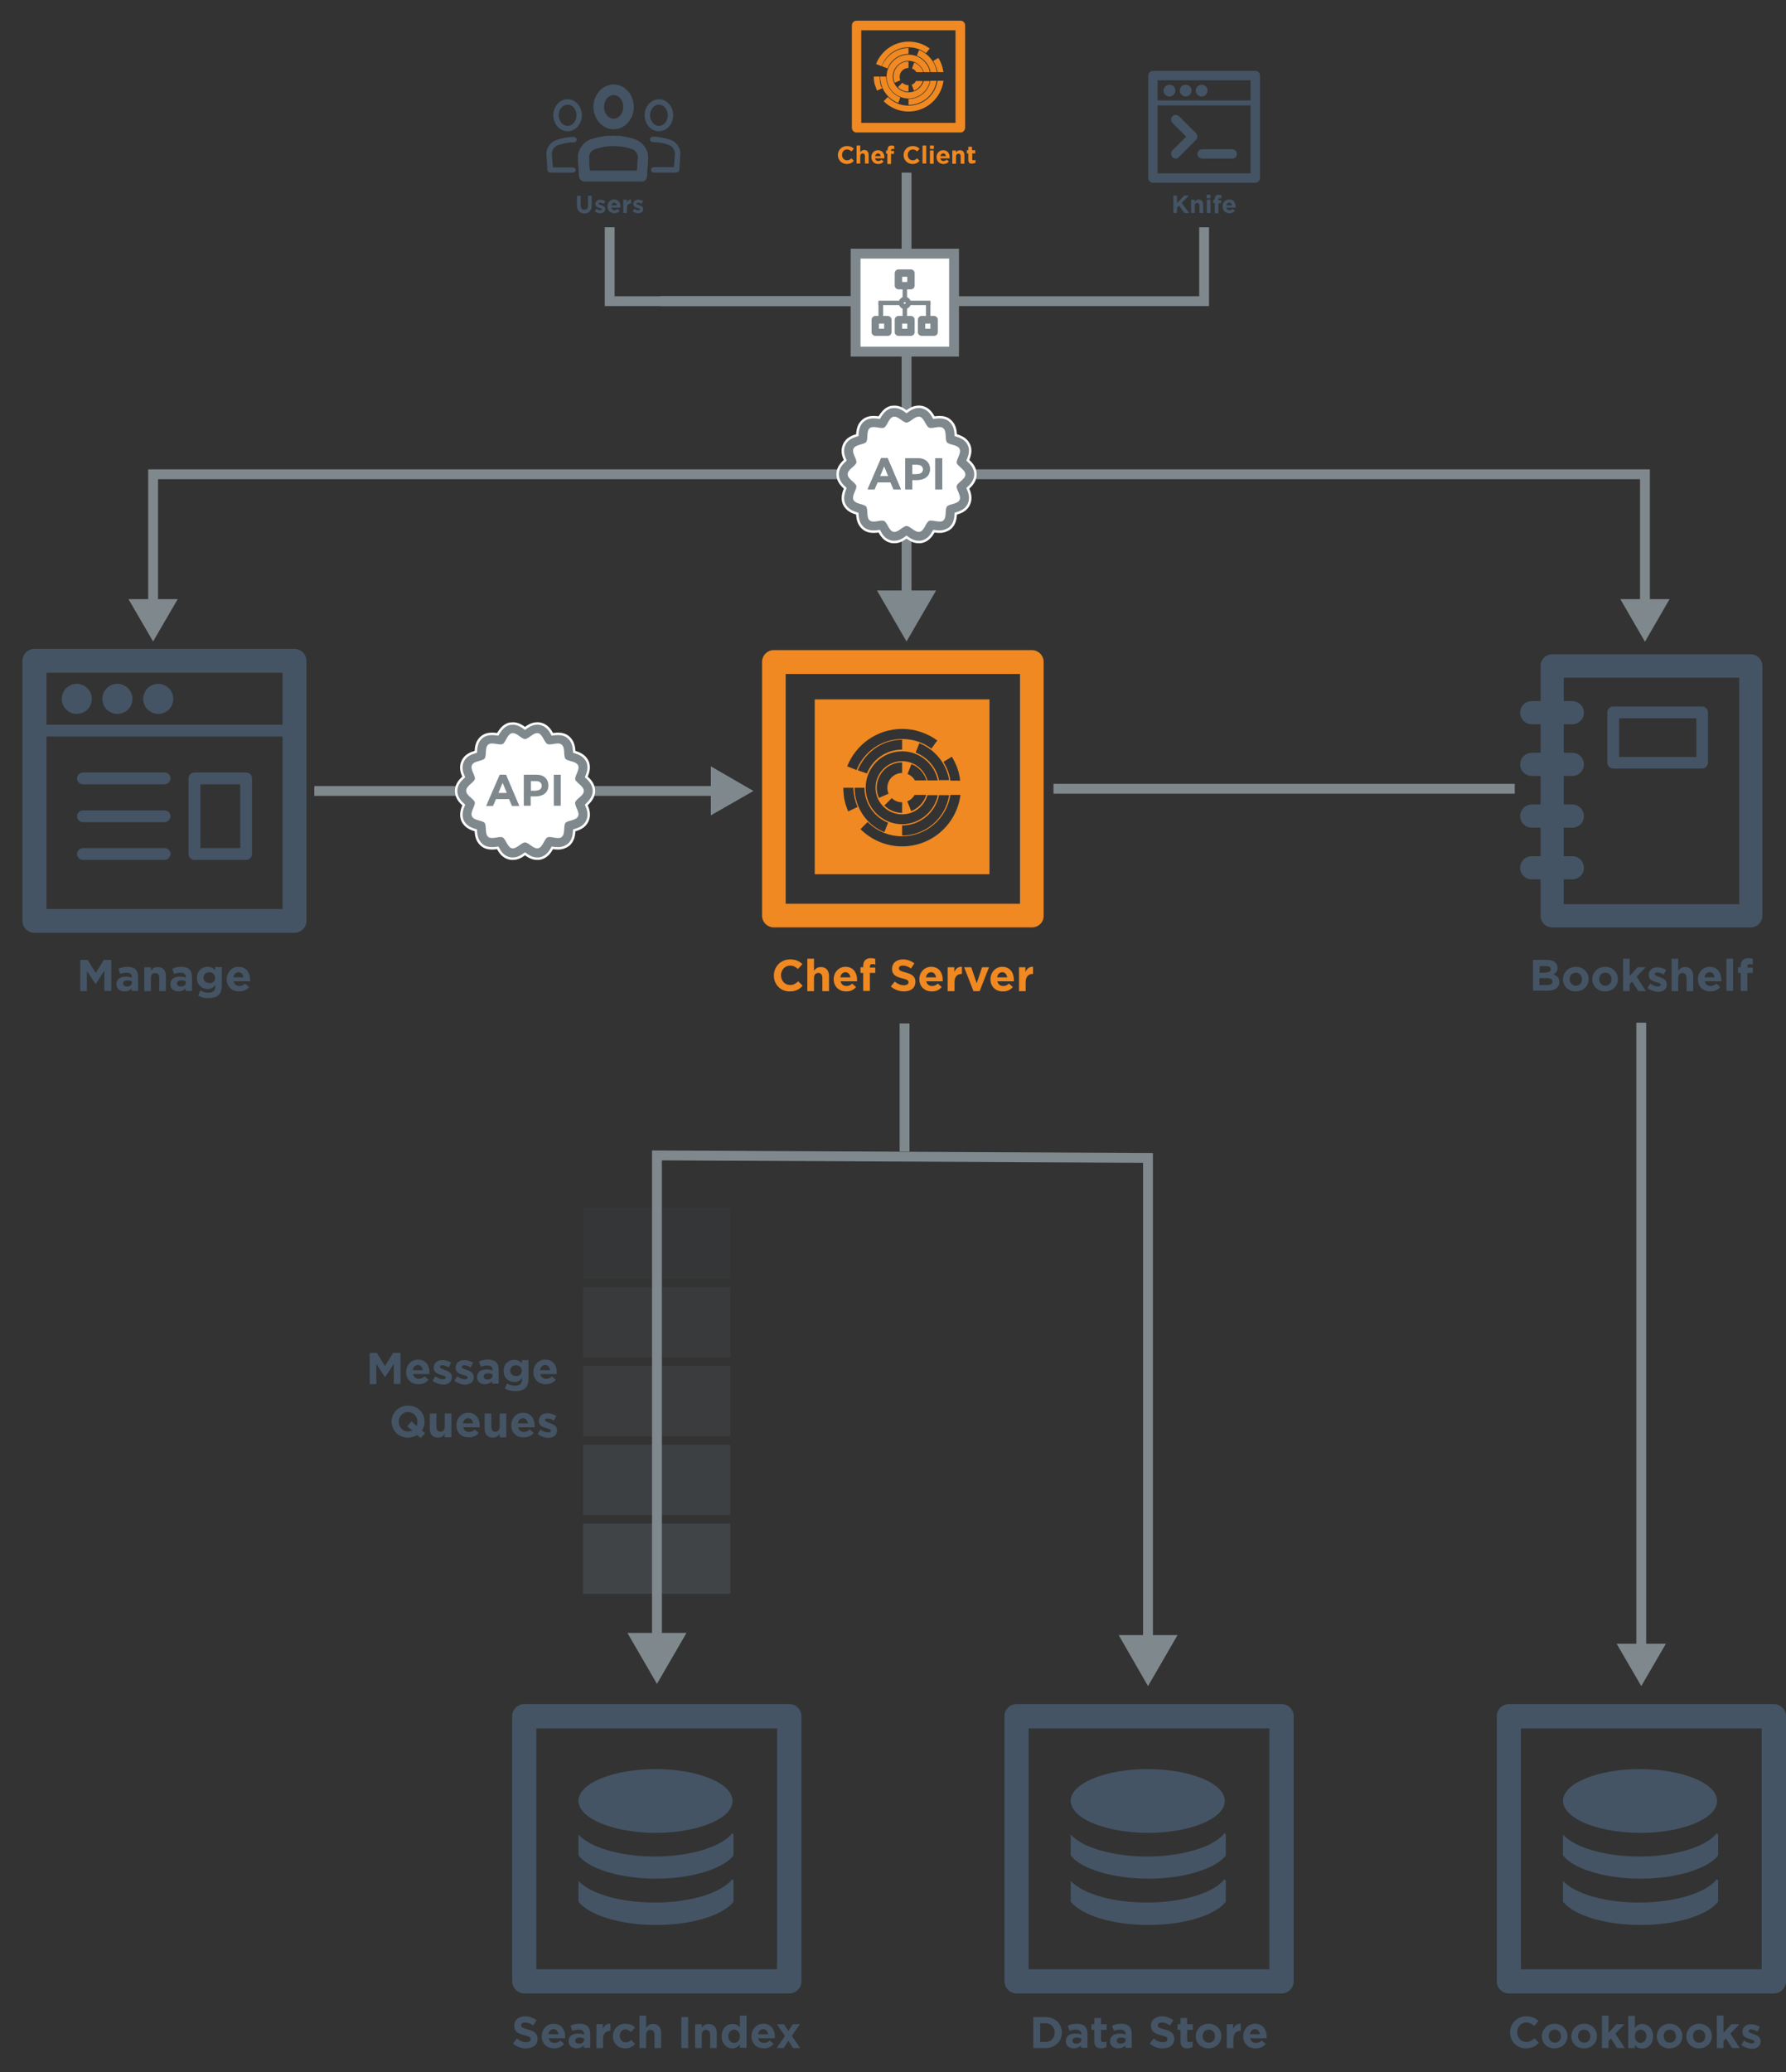 <svg xmlns="http://www.w3.org/2000/svg" xmlns:xlink="http://www.w3.org/1999/xlink" id="Layer_1" x="0" y="0" enable-background="new 0 0 725.6 841.5" version="1.1" viewBox="0 0 725.6 841.5" xml:space="preserve"><rect x="0" y="0" width="725.6" height="841.5" fill="#333333" stroke="none"/><g><g><polyline fill="none" stroke="#7F888D" stroke-miterlimit="10" stroke-width="4" points="364 192.6 668.3 192.6 668.3 246.3"/><g><polygon fill="#7F888D" points="658.3 243.3 668.3 260.6 678.3 243.3"/></g></g></g><line x1="368.3" x2="368.3" y1="70.1" y2="192.6" fill="none" stroke="#7F888D" stroke-miterlimit="10" stroke-width="4"/><g><g><path fill="#445464" d="M666.5,781.7c14.7,0,27.1-3.9,31.5-9.4v-8.6c-0.2-0.2-0.3-0.4-0.5-0.6c-4.3,5.5-16.8,9.5-31.5,9.5 c-14.1,0-26.1-3.6-30.9-8.7c-0.1,0-0.1,0.1-0.1,0.1v8.2C639.1,777.6,651.7,781.7,666.5,781.7z"/><path fill="#445464" d="M642.4,758.6c6,2.6,14.6,4.3,24.1,4.3s18.1-1.7,24.1-4.3c2.8-1.2,5-2.6,6.6-4.2c0.3-0.3,0.5-0.6,0.8-0.9 V745c-0.2-0.2-0.3-0.4-0.5-0.6c-1.5,2-4.1,3.7-7.4,5.2c-6,2.6-14.6,4.3-24.1,4.3c-9.5,0-18.1-1.7-24.1-4.3 c-2.9-1.3-5.2-2.8-6.8-4.5c0,0-0.1,0.1-0.1,0.1v8.2c0.1,0.1,0.2,0.3,0.3,0.4C636.8,755.6,639.2,757.2,642.4,758.6z"/><path fill="#445464" d="M642.7,739.8c5.7,2.7,14.2,4.5,23.7,4.5c9.6,0,18.1-1.8,23.8-4.6c2.9-1.4,5-3,6.3-4.9 c0.7-1.1,1.1-2.3,1.1-3.5c0-7.1-14-12.9-31.3-12.9c-17.3,0-31.3,5.8-31.3,12.9c0,1,0.3,2,0.8,2.9 C637.1,736.4,639.4,738.2,642.7,739.8z"/><path fill="#445464" d="M720.6,692H613c-2.7,0-4.9,2.2-4.9,4.9v107.7c0,2.7,2.2,4.9,4.9,4.9h107.7c2.7,0,4.9-2.2,4.9-4.9V697 C725.6,694.2,723.4,692,720.6,692z M715.7,799.7h-97.8v-97.8h97.8V799.7z"/></g></g><g><g><path fill="#445464" d="M466.5,781.7c14.7,0,27.1-3.9,31.5-9.4v-8.6c-0.2-0.2-0.3-0.4-0.5-0.6c-4.3,5.5-16.8,9.5-31.5,9.5 c-14.1,0-26.1-3.6-30.9-8.7c-0.1,0-0.1,0.1-0.1,0.1v8.2C439.1,777.6,451.7,781.7,466.5,781.7z"/><path fill="#445464" d="M442.4,758.6c6,2.6,14.6,4.3,24.1,4.3c9.5,0,18.1-1.7,24.1-4.3c2.8-1.2,5-2.6,6.6-4.2 c0.3-0.3,0.5-0.6,0.8-0.9V745c-0.2-0.2-0.3-0.4-0.5-0.6c-1.5,2-4.1,3.7-7.4,5.2c-6,2.6-14.6,4.3-24.1,4.3 c-9.5,0-18.1-1.7-24.1-4.3c-2.9-1.3-5.2-2.8-6.8-4.5c0,0-0.1,0.1-0.1,0.1v8.2c0.1,0.1,0.2,0.3,0.3,0.4 C436.8,755.6,439.2,757.2,442.4,758.6z"/><path fill="#445464" d="M442.7,739.8c5.7,2.7,14.2,4.5,23.7,4.5c9.6,0,18.1-1.8,23.8-4.6c2.9-1.4,5-3,6.3-4.9 c0.7-1.1,1.1-2.3,1.1-3.5c0-7.1-14-12.9-31.3-12.9c-17.3,0-31.3,5.8-31.3,12.9c0,1,0.3,2,0.8,2.9 C437.1,736.4,439.4,738.2,442.7,739.8z"/><path fill="#445464" d="M520.6,692H413c-2.7,0-4.9,2.2-4.9,4.9v107.7c0,2.7,2.2,4.9,4.9,4.9h107.7c2.7,0,4.9-2.2,4.9-4.9V697 C525.6,694.2,523.4,692,520.6,692z M515.7,799.7h-97.8v-97.8h97.8V799.7z"/></g></g><g><g><path fill="#445464" d="M266.5,781.7c14.7,0,27.1-3.9,31.5-9.4v-8.6c-0.2-0.2-0.3-0.4-0.5-0.6c-4.3,5.5-16.8,9.5-31.5,9.5 c-14.1,0-26.1-3.6-30.9-8.7c-0.1,0-0.1,0.1-0.1,0.1v8.2C239.1,777.6,251.7,781.7,266.5,781.7z"/><path fill="#445464" d="M242.4,758.6c6,2.6,14.6,4.3,24.1,4.3c9.5,0,18.1-1.7,24.1-4.3c2.8-1.2,5-2.6,6.6-4.2 c0.3-0.3,0.5-0.6,0.8-0.9V745c-0.2-0.2-0.3-0.4-0.5-0.6c-1.5,2-4.1,3.7-7.4,5.2c-6,2.6-14.6,4.3-24.1,4.3 c-9.5,0-18.1-1.7-24.1-4.3c-2.9-1.3-5.2-2.8-6.8-4.5c0,0-0.1,0.1-0.1,0.1v8.2c0.1,0.1,0.2,0.3,0.3,0.4 C236.8,755.6,239.2,757.2,242.4,758.6z"/><path fill="#445464" d="M242.7,739.8c5.7,2.7,14.2,4.5,23.7,4.5c9.6,0,18.1-1.8,23.8-4.6c2.9-1.4,5-3,6.3-4.9 c0.7-1.1,1.1-2.3,1.1-3.5c0-7.1-14-12.9-31.3-12.9c-17.3,0-31.3,5.8-31.3,12.9c0,1,0.3,2,0.8,2.9 C237.1,736.4,239.4,738.2,242.7,739.8z"/><path fill="#445464" d="M320.6,692H213c-2.7,0-4.9,2.2-4.9,4.9v107.7c0,2.7,2.2,4.9,4.9,4.9h107.7c2.7,0,4.9-2.2,4.9-4.9V697 C325.6,694.2,323.4,692,320.6,692z M315.7,799.7h-97.8v-97.8h97.8V799.7z"/></g></g><g><rect width="59.8" height="28.5" x="236.9" y="618.7" fill="#404447"/><rect width="59.8" height="28.5" x="236.9" y="490.7" fill="#404447" fill-opacity=".2"/><rect width="59.8" height="28.5" x="236.9" y="522.7" fill="#404447" fill-opacity=".4"/><rect width="59.8" height="28.5" x="236.9" y="554.7" fill="#404447" fill-opacity=".6"/><rect width="59.8" height="28.5" x="236.9" y="586.7" fill="#404447" fill-opacity=".8"/></g><g><g><path fill="#F08921" d="M314.4,396.2L314.4,396.2c0-3.6,2.7-6.6,6.6-6.6c2.4,0,3.8,0.8,5,1.9l-1.8,2c-1-0.9-2-1.4-3.2-1.4 c-2.1,0-3.7,1.8-3.7,3.9v0c0,2.2,1.5,4,3.7,4c1.4,0,2.3-0.6,3.3-1.5l1.8,1.8c-1.3,1.4-2.7,2.3-5.2,2.3 C317.2,402.7,314.4,399.8,314.4,396.2z"/><path fill="#F08921" d="M328,389.3h2.7v4.9c0.6-0.8,1.4-1.5,2.8-1.5c2.1,0,3.3,1.4,3.3,3.6v6.2h-2.7v-5.4c0-1.3-0.6-2-1.7-2 c-1,0-1.7,0.7-1.7,2v5.4H328V389.3z"/><path fill="#F08921" d="M338.7,397.7L338.7,397.7c0-2.8,2-5.1,4.8-5.1c3.2,0,4.7,2.5,4.7,5.2c0,0.2,0,0.5,0,0.7h-6.7 c0.3,1.2,1.1,1.9,2.4,1.9c0.9,0,1.6-0.3,2.3-1l1.6,1.4c-0.9,1.1-2.2,1.8-3.9,1.8C340.9,402.7,338.7,400.6,338.7,397.7z M345.5,396.9c-0.2-1.2-0.9-2.1-2-2.1c-1.1,0-1.9,0.8-2.1,2.1H345.5z"/><path fill="#F08921" d="M350.7,395.1h-1.1v-2.3h1.1v-0.6c0-1.1,0.3-1.8,0.8-2.3c0.5-0.5,1.2-0.8,2.2-0.8c0.9,0,1.4,0.1,1.9,0.3 v2.3c-0.4-0.1-0.8-0.2-1.2-0.2c-0.6,0-1,0.3-1,1v0.4h2.2v2.2h-2.2v7.3h-2.7V395.1z"/><path fill="#F08921" d="M361.9,400.6l1.6-2c1.1,0.9,2.3,1.5,3.8,1.5c1.1,0,1.8-0.5,1.8-1.2v0c0-0.7-0.4-1.1-2.5-1.6 c-2.5-0.6-4.2-1.4-4.2-3.9v0c0-2.3,1.8-3.8,4.4-3.8c1.8,0,3.4,0.6,4.7,1.6l-1.4,2.1c-1.1-0.8-2.2-1.2-3.3-1.2s-1.6,0.5-1.6,1.1v0 c0,0.8,0.5,1.1,2.7,1.7c2.6,0.7,4,1.6,4,3.8v0c0,2.5-1.9,3.9-4.6,3.9C365.4,402.6,363.4,401.9,361.9,400.6z"/><path fill="#F08921" d="M373.5,397.7L373.5,397.7c0-2.8,2-5.1,4.8-5.1c3.2,0,4.7,2.5,4.7,5.2c0,0.2,0,0.5,0,0.7h-6.7 c0.3,1.2,1.1,1.9,2.4,1.9c0.9,0,1.6-0.3,2.3-1l1.6,1.4c-0.9,1.1-2.2,1.8-3.9,1.8C375.7,402.7,373.5,400.6,373.5,397.7z M380.3,396.9c-0.2-1.2-0.9-2.1-2-2.1c-1.1,0-1.9,0.8-2.1,2.1H380.3z"/><path fill="#F08921" d="M385,392.8h2.7v1.9c0.6-1.3,1.5-2.2,3.1-2.1v2.9h-0.1c-1.8,0-2.9,1.1-2.9,3.4v3.6H385V392.8z"/><path fill="#F08921" d="M391.7,392.8h2.9l2.2,6.5l2.2-6.5h2.8l-3.8,9.7h-2.5L391.7,392.8z"/><path fill="#F08921" d="M402.4,397.7L402.4,397.7c0-2.8,2-5.1,4.8-5.1c3.2,0,4.7,2.5,4.7,5.2c0,0.2,0,0.5,0,0.7h-6.7 c0.3,1.2,1.1,1.9,2.4,1.9c0.9,0,1.6-0.3,2.3-1l1.6,1.4c-0.9,1.1-2.2,1.8-3.9,1.8C404.5,402.7,402.4,400.6,402.4,397.7z M409.2,396.9c-0.2-1.2-0.9-2.1-2-2.1c-1.1,0-1.9,0.8-2.1,2.1H409.2z"/><path fill="#F08921" d="M413.9,392.8h2.7v1.9c0.6-1.3,1.5-2.2,3.1-2.1v2.9h-0.1c-1.8,0-2.9,1.1-2.9,3.4v3.6h-2.7V392.8z"/></g></g><g><line x1="666.8" x2="666.8" y1="415.3" y2="684.7" fill="#E6E7E8"/><g><line x1="666.8" x2="666.8" y1="415.3" y2="670.4" fill="none" stroke="#7F888D" stroke-miterlimit="10" stroke-width="4"/><g><polygon fill="#7F888D" points="656.8 667.5 666.8 684.7 676.8 667.5"/></g></g></g><g><g><g><path fill="#445464" d="M119.6,378.8H14c-2.7,0-4.9-2.2-4.9-4.9V268.4c0-2.7,2.2-4.9,4.9-4.9h105.6c2.7,0,4.9,2.2,4.9,4.9V374 C124.5,376.6,122.3,378.8,119.6,378.8L119.6,378.8z M18.9,369.1h95.9v-95.9H18.9V369.1L18.9,369.1z"/></g><g><path fill="#445464" d="M117.9,299.1H15.7c-1.3,0-2.4-1.1-2.4-2.4s1.1-2.4,2.4-2.4h102.1c1.3,0,2.4,1.1,2.4,2.4 S119.2,299.1,117.9,299.1L117.9,299.1z"/></g><path fill="#445464" d="M31.2,277.7c-3.4,0-6.1,2.7-6.1,6.1c0,3.4,2.7,6.1,6.1,6.1c3.4,0,6.1-2.7,6.1-6.1 C37.3,280.5,34.6,277.7,31.2,277.7L31.2,277.7z"/><path fill="#445464" d="M47.7,277.7c-3.4,0-6.1,2.7-6.1,6.1c0,3.4,2.7,6.1,6.1,6.1c3.4,0,6.1-2.7,6.1-6.1 C53.9,280.5,51.1,277.7,47.7,277.7L47.7,277.7z"/><path fill="#445464" d="M64.3,277.7c-3.4,0-6.1,2.7-6.1,6.1c0,3.4,2.7,6.1,6.1,6.1c3.4,0,6.1-2.7,6.1-6.1 C70.4,280.5,67.7,277.7,64.3,277.7L64.3,277.7z"/></g><g><g><path fill="#445464" d="M66.8,318.5H33.7c-1.3,0-2.4-1.1-2.4-2.4c0-1.3,1.1-2.4,2.4-2.4h33.2c1.3,0,2.4,1.1,2.4,2.4 C69.2,317.4,68.1,318.5,66.8,318.5L66.8,318.5z"/></g><g><path fill="#445464" d="M66.8,333.9H33.7c-1.3,0-2.4-1.1-2.4-2.4c0-1.3,1.1-2.4,2.4-2.4h33.2c1.3,0,2.4,1.1,2.4,2.4 C69.2,332.8,68.1,333.9,66.8,333.9L66.8,333.9z"/></g><g><path fill="#445464" d="M66.8,349.2H33.7c-1.3,0-2.4-1.1-2.4-2.4c0-1.3,1.1-2.4,2.4-2.4h33.2c1.3,0,2.4,1.1,2.4,2.4 C69.2,348.1,68.1,349.2,66.8,349.2L66.8,349.2z"/></g><g><path fill="#445464" d="M100,349.2h-21c-1.3,0-2.4-1.1-2.4-2.4v-30.7c0-1.3,1.1-2.4,2.4-2.4h21c1.3,0,2.4,1.1,2.4,2.4v30.7 C102.4,348.1,101.3,349.2,100,349.2L100,349.2z M81.4,344.4h16.2v-25.9H81.4V344.4L81.4,344.4z"/></g></g></g><g><g><path fill="#445464" d="M691.5,312.1h-36.1c-1.3,0-2.4-1.1-2.4-2.4v-20.4c0-1.3,1-2.4,2.4-2.4h36.1c1.3,0,2.4,1.1,2.4,2.4v20.4 C693.9,311,692.8,312.1,691.5,312.1L691.5,312.1z M657.8,307.4h31.4v-15.7h-31.4V307.4L657.8,307.4z"/></g><g><g><path fill="#445464" d="M711.3,376.6h-80.7c-2.6,0-4.7-2.1-4.7-4.7V270.4c0-2.6,2.1-4.7,4.7-4.7h80.7c2.6,0,4.7,2.1,4.7,4.7 v101.4C716,374.5,713.9,376.6,711.3,376.6L711.3,376.6z M635.3,367.2h71.3v-92h-71.3V367.2L635.3,367.2z"/></g><g><path fill="#445464" d="M638.8,294.1h-16.5c-2.6,0-4.7-2.1-4.7-4.7s2.1-4.7,4.7-4.7h16.5c2.6,0,4.7,2.1,4.7,4.7 S641.4,294.1,638.8,294.1L638.8,294.1z"/></g><g><path fill="#445464" d="M638.8,315.1h-16.5c-2.6,0-4.7-2.1-4.7-4.7c0-2.6,2.1-4.7,4.7-4.7h16.5c2.6,0,4.7,2.1,4.7,4.7 C643.5,313,641.4,315.1,638.8,315.1L638.8,315.1z"/></g><g><path fill="#445464" d="M638.8,336.1h-16.5c-2.6,0-4.7-2.1-4.7-4.7s2.1-4.7,4.7-4.7h16.5c2.6,0,4.7,2.1,4.7,4.7 S641.4,336.1,638.8,336.1L638.8,336.1z"/></g><g><path fill="#445464" d="M638.8,357.1h-16.5c-2.6,0-4.7-2.1-4.7-4.7c0-2.6,2.1-4.7,4.7-4.7h16.5c2.6,0,4.7,2.1,4.7,4.7 C643.5,355,641.4,357.1,638.8,357.1L638.8,357.1z"/></g></g></g><g><path fill="#445464" d="M150.1,549.4h3l3.3,5.3l3.3-5.3h3V562H160v-8.2l-3.5,5.4h-0.1l-3.5-5.3v8.2h-2.7V549.4z"/><path fill="#445464" d="M165,557.2L165,557.2c0-2.8,2-5.1,4.8-5.1c3.2,0,4.7,2.5,4.7,5.2c0,0.2,0,0.5,0,0.7h-6.7 c0.3,1.2,1.1,1.9,2.4,1.9c0.9,0,1.6-0.3,2.3-1l1.6,1.4c-0.9,1.1-2.2,1.8-3.9,1.8C167.1,562.2,165,560.2,165,557.2z M171.8,556.4 c-0.2-1.2-0.9-2.1-2-2.1c-1.1,0-1.9,0.8-2.1,2.1H171.8z"/><path fill="#445464" d="M175.7,560.7l1.2-1.8c1,0.8,2.1,1.2,3,1.2c0.8,0,1.2-0.3,1.2-0.7v0c0-0.6-0.9-0.8-2-1.1 c-1.4-0.4-2.9-1-2.9-2.9v0c0-2,1.6-3.1,3.5-3.1c1.2,0,2.6,0.4,3.6,1.1l-1,1.9c-1-0.6-1.9-0.9-2.6-0.9c-0.7,0-1,0.3-1,0.7v0 c0,0.5,0.9,0.8,2,1.2c1.4,0.5,2.9,1.1,2.9,2.9v0c0,2.1-1.6,3.1-3.7,3.1C178.5,562.2,177,561.7,175.7,560.7z"/><path fill="#445464" d="M184.6,560.7l1.2-1.8c1,0.8,2.1,1.2,3,1.2c0.8,0,1.2-0.3,1.2-0.7v0c0-0.6-0.9-0.8-2-1.1 c-1.4-0.4-2.9-1-2.9-2.9v0c0-2,1.6-3.1,3.5-3.1c1.2,0,2.6,0.4,3.6,1.1l-1,1.9c-1-0.6-1.9-0.9-2.6-0.9c-0.7,0-1,0.3-1,0.7v0 c0,0.5,0.9,0.8,2,1.2c1.4,0.5,2.9,1.1,2.9,2.9v0c0,2.1-1.6,3.1-3.7,3.1C187.4,562.2,185.9,561.7,184.6,560.7z"/><path fill="#445464" d="M193.8,559.2L193.8,559.2c0-2.1,1.6-3.1,3.9-3.1c1,0,1.7,0.2,2.4,0.4v-0.2c0-1.1-0.7-1.8-2.1-1.8 c-1,0-1.8,0.2-2.7,0.5l-0.7-2.1c1.1-0.5,2.1-0.8,3.7-0.8c1.5,0,2.6,0.4,3.3,1.1c0.7,0.7,1,1.8,1,3.1v5.6H200v-1 c-0.7,0.7-1.6,1.2-2.9,1.2C195.3,562.2,193.8,561.1,193.8,559.2z M200.1,558.6v-0.5c-0.5-0.2-1.1-0.4-1.7-0.4 c-1.2,0-1.9,0.5-1.9,1.3v0c0,0.7,0.6,1.2,1.5,1.2C199.2,560.3,200.1,559.6,200.1,558.6z"/><path fill="#445464" d="M205.1,563.9l0.9-2.1c1,0.6,2,0.9,3.3,0.9c1.9,0,2.8-0.9,2.8-2.6v-0.5c-0.8,1-1.7,1.6-3.2,1.6 c-2.2,0-4.3-1.6-4.3-4.5v0c0-2.9,2.1-4.5,4.3-4.5c1.5,0,2.4,0.6,3.1,1.4v-1.3h2.7v7.5c0,1.7-0.4,3-1.2,3.8 c-0.9,0.9-2.3,1.3-4.2,1.3C207.8,564.9,206.3,564.5,205.1,563.9z M212,556.7L212,556.7c0-1.4-1-2.3-2.4-2.3c-1.3,0-2.3,0.9-2.3,2.2 v0c0,1.3,1,2.2,2.3,2.2C211,558.9,212,558,212,556.7z"/><path fill="#445464" d="M216.7,557.2L216.7,557.2c0-2.8,2-5.1,4.8-5.1c3.2,0,4.7,2.5,4.7,5.2c0,0.2,0,0.5,0,0.7h-6.7 c0.3,1.2,1.1,1.9,2.4,1.9c0.9,0,1.6-0.3,2.3-1l1.6,1.4c-0.9,1.1-2.2,1.8-3.9,1.8C218.9,562.2,216.7,560.2,216.7,557.2z M223.5,556.4c-0.2-1.2-0.9-2.1-2-2.1c-1.1,0-1.9,0.8-2.1,2.1H223.5z"/><path fill="#445464" d="M169.5,582.7c-1.1,0.7-2.3,1.1-3.7,1.1c-3.9,0-6.7-2.9-6.7-6.5v0c0-3.6,2.8-6.5,6.7-6.5 c3.9,0,6.7,2.9,6.7,6.5v0c0,1.3-0.4,2.6-1.1,3.6l1.3,1.1l-1.8,2L169.5,582.7z M167.5,580.9l-2.1-1.7l1.8-2l2.1,1.9 c0.2-0.5,0.3-1.1,0.3-1.7v0c0-2.2-1.6-4-3.8-4c-2.2,0-3.8,1.8-3.8,3.9v0c0,2.2,1.6,4,3.8,4C166.4,581.2,167,581.1,167.5,580.9z"/><path fill="#445464" d="M174.6,580.2v-6.2h2.7v5.4c0,1.3,0.6,2,1.7,2c1,0,1.7-0.7,1.7-2v-5.4h2.7v9.7h-2.7v-1.4 c-0.6,0.8-1.4,1.5-2.8,1.5C175.8,583.8,174.6,582.4,174.6,580.2z"/><path fill="#445464" d="M185.4,578.8L185.4,578.8c0-2.8,2-5.1,4.8-5.1c3.2,0,4.7,2.5,4.7,5.2c0,0.2,0,0.5,0,0.7h-6.7 c0.3,1.2,1.1,1.9,2.4,1.9c0.9,0,1.6-0.3,2.3-1l1.6,1.4c-0.9,1.1-2.2,1.8-3.9,1.8C187.6,583.8,185.4,581.8,185.4,578.8z M192.2,578 c-0.2-1.2-0.9-2.1-2-2.1c-1.1,0-1.9,0.8-2.1,2.1H192.2z"/><path fill="#445464" d="M196.9,580.2v-6.2h2.7v5.4c0,1.3,0.6,2,1.7,2c1,0,1.7-0.7,1.7-2v-5.4h2.7v9.7H203v-1.4 c-0.6,0.8-1.4,1.5-2.8,1.5C198.1,583.8,196.9,582.4,196.9,580.2z"/><path fill="#445464" d="M207.7,578.8L207.7,578.8c0-2.8,2-5.1,4.8-5.1c3.2,0,4.7,2.5,4.7,5.2c0,0.2,0,0.5,0,0.7h-6.7 c0.3,1.2,1.1,1.9,2.4,1.9c0.9,0,1.6-0.3,2.3-1l1.6,1.4c-0.9,1.1-2.2,1.8-3.9,1.8C209.8,583.8,207.7,581.8,207.7,578.8z M214.5,578 c-0.2-1.2-0.9-2.1-2-2.1c-1.1,0-1.9,0.8-2.1,2.1H214.5z"/><path fill="#445464" d="M218.4,582.3l1.2-1.8c1,0.8,2.1,1.2,3,1.2c0.8,0,1.2-0.3,1.2-0.7v0c0-0.6-0.9-0.8-2-1.1 c-1.4-0.4-2.9-1-2.9-2.9v0c0-2,1.6-3.1,3.5-3.1c1.2,0,2.6,0.4,3.6,1.1l-1,1.9c-1-0.6-1.9-0.9-2.6-0.9c-0.7,0-1,0.3-1,0.7v0 c0,0.5,0.9,0.8,2,1.2c1.4,0.5,2.9,1.1,2.9,2.9v0c0,2.1-1.6,3.1-3.7,3.1C221.2,583.8,219.7,583.3,218.4,582.3z"/></g><g><g><polyline fill="none" stroke="#7F888D" stroke-miterlimit="10" stroke-width="4" points="266.9 666.6 266.9 469.2 466.4 470.2 466.4 667.5"/><g><polygon fill="#7F888D" points="278.9 663.1 266.9 683.8 254.9 663.1"/></g><g><polygon fill="#7F888D" points="454.5 664 466.4 684.7 478.4 664"/></g></g></g><line x1="367.5" x2="367.5" y1="467.6" y2="415.6" fill="none" stroke="#7F888D" stroke-miterlimit="10" stroke-width="4"/><path fill="none" stroke="#7F888D" stroke-miterlimit="10" stroke-width="4" d="M154.4,331.5"/><g><line x1="306.1" x2="237.7" y1="321.2" y2="321.2" fill="#E6E7E8"/><g><line x1="291.7" x2="237.7" y1="321.2" y2="321.2" fill="none" stroke="#7F888D" stroke-miterlimit="10" stroke-width="4"/><g><polygon fill="#7F888D" points="288.8 311.2 306.1 321.2 288.8 331.1"/></g></g></g><line x1="185.3" x2="127.7" y1="321.2" y2="321.2" fill="#E6E7E8" stroke="#7F888D" stroke-miterlimit="10" stroke-width="4"/><g><g><path fill="#F08921" d="M419.2,376.6H314.4c-2.7,0-4.8-2.2-4.8-4.8v-103c0-2.7,2.2-4.8,4.8-4.8h104.8c2.7,0,4.8,2.2,4.8,4.8v103 C424.1,374.5,421.9,376.6,419.2,376.6L419.2,376.6z M319.2,367h95.2v-93.3h-95.2V367L319.2,367z"/></g><path fill="#F08921" d="M331,284v71h71v-71H331z M366.5,296c5.4,0,10.3,1.8,14.3,4.7l-2.4,3.3c-3.3-2.5-7.4-3.9-11.9-3.9 c-8.4,0-15.6,5.2-18.5,12.6l-3.8-1.5C347.7,302.3,356.4,296,366.5,296z M351.2,319.9c0,6.4,4,11.9,9.6,14.2l-1.5,3.8 c-3.6-1.4-6.6-3.9-8.7-7c-2.1-3.1-3.4-6.9-3.4-11H351.2z M348.5,312.8c1.4-3.6,3.9-6.7,7-8.9c3.1-2.2,6.9-3.5,11-3.5v4 c-6.5,0-12,4-14.3,9.7L348.5,312.8z M351.7,319.9c0-8.2,6.6-14.8,14.8-14.8c7.1,0,13.1,5.1,14.5,11.8h-4.2 c-1.3-4.5-5.4-7.8-10.3-7.8c-5.9,0-10.8,4.8-10.8,10.8c0,5.9,4.8,10.8,10.8,10.8c4.9,0,9-3.3,10.3-7.8h4.2 c-1.4,6.7-7.4,11.8-14.5,11.8C358.3,334.7,351.7,328,351.7,319.9z M371.7,316.9c-0.7-1.2-1.7-2.1-3-2.6l1.6-4 c2.9,1.1,5.2,3.6,6.1,6.6H371.7z M376.3,322.8c-0.9,3-3.2,5.4-6.1,6.6l-1.6-4c1.3-0.5,2.3-1.4,3-2.6H376.3z M360.5,319.9 c0,0.9,0.2,1.7,0.5,2.4l-3.9,1.7c-0.6-1.3-0.9-2.7-0.9-4.1c0-5.7,4.6-10.3,10.3-10.3v4.3C363.2,313.9,360.5,316.6,360.5,319.9z M366.5,325.8v4.3c-2.8,0-5.4-1.2-7.2-3l3-3C363.4,325.2,364.9,325.8,366.5,325.8z M366.5,335.2c7.4,0,13.6-5.3,15-12.3h4.1 c-1.4,9.3-9.5,16.4-19.1,16.4V335.2z M381.5,316.9c-1-5.2-4.7-9.4-9.5-11.3l1.5-3.8c6.3,2.5,11,8.2,12.1,15H381.5z M344.6,329.5 c-0.4-0.9-0.7-1.8-1-2.7c0-0.1,0-0.1-0.1-0.2c0-0.2-0.1-0.3-0.1-0.5c0-0.1-0.1-0.3-0.1-0.4c0-0.1-0.1-0.3-0.1-0.4 c0-0.2-0.1-0.3-0.1-0.5c0-0.1-0.1-0.2-0.1-0.3c0-0.2-0.1-0.4-0.1-0.6c0-0.1,0-0.1,0-0.2c0-0.3-0.1-0.5-0.1-0.8c0,0,0,0,0-0.1 c-0.1-0.9-0.2-1.9-0.2-2.9h4.1c0,0.9,0.1,1.8,0.2,2.6c0,0.1,0,0.3,0.1,0.4c0,0.2,0.1,0.3,0.1,0.4c0,0.1,0,0.2,0,0.2 c0,0.2,0.1,0.4,0.1,0.6c0,0,0,0.1,0,0.1c0.1,0.2,0.1,0.4,0.2,0.6c0,0,0,0,0,0c0.1,0.2,0.1,0.5,0.2,0.7c0.2,0.8,0.5,1.5,0.8,2.2 L344.6,329.5z M366.5,343.7c-6.6,0-12.6-2.7-16.9-7l2.9-2.9c3.6,3.6,8.5,5.8,14,5.8c9.9,0,18.2-7.3,19.6-16.8h4.1 C388.7,334.6,378.7,343.7,366.5,343.7z M386.1,316.9c-0.4-2.7-1.4-5.3-2.8-7.5l3.4-2.1c1.8,2.9,3,6.1,3.4,9.7H386.1z"/></g><line x1="615.4" x2="428" y1="320.3" y2="320.3" fill="#E6E7E8" stroke="#7F888D" stroke-miterlimit="10" stroke-width="4"/><g><g><polyline fill="none" stroke="#7F888D" stroke-miterlimit="10" stroke-width="4" points="62.2 246.2 62.2 192.6 368.3 192.6 368.3 243.3"/><g><polygon fill="#7F888D" points="72.2 243.3 62.2 260.5 52.2 243.3"/></g><g><polygon fill="#7F888D" points="356.3 239.8 368.3 260.5 380.3 239.8"/></g></g></g><path fill="#7F888D" stroke="#FFF" stroke-miterlimit="10" d="M241.3,321.2c0-2.8-1.9-4.6-3.1-5.7c0.6-1.5,1.6-3.9,0.4-6.4	c-1.2-2.5-3.7-3.3-5.3-3.8c-0.1-1.7-0.3-4.2-2.5-6c-1.1-0.9-2.5-1.3-4.1-1.3c-0.8,0-1.6,0.1-2.3,0.2c-0.8-1.5-2.1-3.7-4.9-4.3	c-0.4-0.1-0.8-0.1-1.3-0.1c-2.1,0-3.7,1.1-4.9,2c-1.2-0.9-2.8-2-4.9-2c-0.4,0-0.9,0.1-1.3,0.1c-2.7,0.6-4,2.9-4.9,4.3	c-0.7-0.1-1.5-0.2-2.3-0.2c-1.6,0-3,0.4-4.1,1.3c-2.2,1.7-2.4,4.3-2.5,6c-1.6,0.5-4.1,1.2-5.3,3.8c-1.2,2.5-0.3,4.9,0.4,6.4	c-1.2,1.1-3.1,2.9-3.1,5.7s1.9,4.6,3.1,5.7c-0.6,1.5-1.6,4-0.4,6.5c1.2,2.5,3.7,3.3,5.3,3.8c0.1,1.7,0.3,4.2,2.5,6	c1.1,0.9,2.5,1.3,4.1,1.3c0.8,0,1.6-0.1,2.3-0.2c0.8,1.5,2.1,3.7,4.9,4.3c0.4,0.1,0.9,0.1,1.3,0.1c2.1,0,3.7-1.1,4.9-2	c1.2,0.9,2.8,2,4.9,2c0.5,0,0.9,0,1.3-0.1c2.7-0.6,4.1-2.8,4.9-4.3c0.7,0.1,1.4,0.2,2.3,0.2c1.6,0,3-0.5,4.1-1.3	c2.2-1.7,2.4-4.3,2.5-6c1.6-0.5,4.1-1.2,5.3-3.8c1.2-2.5,0.3-4.9-0.4-6.5C239.4,325.7,241.3,323.9,241.3,321.2z M233.2,325.7	c-0.4,1.6,1.9,4.2,1.2,5.6c-0.7,1.5-4.1,1.3-5.1,2.6c-1,1.3-0.1,4.5-1.4,5.6c-0.3,0.3-0.8,0.3-1.2,0.3c-1.1,0-2.4-0.4-3.5-0.4	c-0.4,0-0.7,0-1,0.2c-1.5,0.7-2,4-3.7,4.4c-0.1,0-0.2,0-0.3,0c-1.5,0-3.3-2.4-4.9-2.4s-3.4,2.4-4.9,2.4c-0.1,0-0.2,0-0.3,0	c-1.6-0.4-2.2-3.7-3.7-4.4c-0.3-0.1-0.6-0.2-1-0.2c-1.1,0-2.4,0.4-3.5,0.4c-0.5,0-0.9-0.1-1.2-0.3c-1.3-1-0.4-4.3-1.4-5.6	c-1-1.3-4.4-1.1-5.1-2.6c-0.7-1.5,1.5-4,1.2-5.6c-0.4-1.6-3.5-2.9-3.5-4.6c0-1.7,3.1-3,3.5-4.6c0.4-1.6-1.9-4.1-1.2-5.6	c0.7-1.5,4.1-1.3,5.1-2.6c1-1.3,0.1-4.5,1.4-5.6c0.3-0.2,0.8-0.3,1.2-0.3c1.1,0,2.4,0.4,3.5,0.4c0.4,0,0.7-0.1,1-0.2	c1.5-0.7,2-4,3.7-4.4c0.1,0,0.2,0,0.3,0c1.5,0,3.3,2.4,4.9,2.4s3.4-2.4,4.9-2.4c0.1,0,0.2,0,0.3,0c1.6,0.4,2.2,3.7,3.7,4.4	c0.3,0.1,0.6,0.2,1,0.2c1.1,0,2.4-0.4,3.5-0.4c0.5,0,0.9,0.1,1.2,0.4c1.3,1,0.4,4.3,1.4,5.6c1,1.3,4.4,1.1,5.1,2.6	c0.7,1.5-1.5,4-1.2,5.6c0.4,1.6,3.5,2.9,3.5,4.6C236.7,322.8,233.6,324.1,233.2,325.7z"/><path fill="#FFF" d="M233.2,325.7c-0.4,1.6,1.9,4.2,1.2,5.6c-0.7,1.5-4.1,1.3-5.1,2.6c-1,1.3-0.1,4.5-1.4,5.6	c-0.3,0.3-0.8,0.3-1.2,0.3c-1.1,0-2.4-0.4-3.5-0.4c-0.4,0-0.7,0-1,0.2c-1.5,0.7-2,4-3.7,4.4c-0.1,0-0.2,0-0.3,0	c-1.5,0-3.3-2.4-4.9-2.4s-3.4,2.4-4.9,2.4c-0.1,0-0.2,0-0.3,0c-1.6-0.4-2.2-3.7-3.7-4.4c-0.3-0.1-0.6-0.2-1-0.2	c-1.1,0-2.4,0.4-3.5,0.4c-0.5,0-0.9-0.1-1.2-0.3c-1.3-1-0.4-4.3-1.4-5.6c-1-1.3-4.4-1.1-5.1-2.6c-0.7-1.5,1.5-4,1.2-5.6	c-0.4-1.6-3.5-2.9-3.5-4.6c0-1.7,3.1-3,3.5-4.6c0.4-1.6-1.9-4.1-1.2-5.6c0.7-1.5,4.1-1.3,5.1-2.6c1-1.3,0.1-4.5,1.4-5.6	c0.3-0.2,0.8-0.3,1.2-0.3c1.1,0,2.4,0.4,3.5,0.4c0.4,0,0.7-0.1,1-0.2c1.5-0.7,2-4,3.7-4.4c0.1,0,0.2,0,0.3,0c1.5,0,3.3,2.4,4.9,2.4	s3.4-2.4,4.9-2.4c0.1,0,0.2,0,0.3,0c1.6,0.4,2.2,3.7,3.7,4.4c0.3,0.1,0.6,0.2,1,0.2c1.1,0,2.4-0.4,3.5-0.4c0.5,0,0.9,0.1,1.2,0.4	c1.3,1,0.4,4.3,1.4,5.6c1,1.3,4.4,1.1,5.1,2.6c0.7,1.5-1.5,4-1.2,5.6c0.4,1.6,3.5,2.9,3.5,4.6C236.7,322.8,233.6,324.1,233.2,325.7z"/><g><path fill="#7F888D" d="M203,314.6h2.6l5.4,12.7H208l-1.2-2.8h-5.3l-1.2,2.8h-2.8L203,314.6z M205.9,322l-1.7-4.1l-1.7,4.1H205.9z"/><path fill="#7F888D" d="M212.9,314.6h5.1c3,0,4.8,1.8,4.8,4.4v0c0,2.9-2.3,4.4-5.1,4.4h-2.1v3.8h-2.8V314.6z M217.9,321 c1.4,0,2.2-0.8,2.2-1.9v0c0-1.2-0.9-1.9-2.3-1.9h-2.1v3.9H217.9z"/><path fill="#7F888D" d="M225,314.6h2.8v12.6H225V314.6z"/></g><g><path fill="#445464" d="M622.7,389.8h5.9c1.4,0,2.6,0.4,3.3,1.1c0.6,0.6,0.9,1.3,0.9,2.1v0c0,1.4-0.8,2.2-1.7,2.7 c1.5,0.6,2.4,1.4,2.4,3.1v0c0,2.3-1.9,3.5-4.7,3.5h-6V389.8z M628,394.9c1.2,0,2-0.4,2-1.3v0c0-0.8-0.6-1.3-1.8-1.3h-2.7v2.7H628z M628.7,400c1.2,0,2-0.4,2-1.4v0c0-0.8-0.6-1.4-2.1-1.4h-3.2v2.8H628.7z"/><path fill="#445464" d="M635,397.7L635,397.7c0-2.8,2.2-5.1,5.2-5.1c3,0,5.2,2.2,5.2,5v0c0,2.8-2.2,5-5.2,5 C637.2,402.7,635,400.4,635,397.7z M642.7,397.7L642.7,397.7c0-1.5-1-2.7-2.5-2.7c-1.6,0-2.5,1.2-2.5,2.6v0c0,1.4,1,2.7,2.5,2.7 C641.8,400.3,642.7,399.1,642.7,397.7z"/><path fill="#445464" d="M646.9,397.7L646.9,397.7c0-2.8,2.2-5.1,5.2-5.1c3,0,5.2,2.2,5.2,5v0c0,2.8-2.2,5-5.2,5 C649.2,402.7,646.9,400.4,646.9,397.7z M654.7,397.7L654.7,397.7c0-1.5-1-2.7-2.5-2.7c-1.6,0-2.5,1.2-2.5,2.6v0 c0,1.4,1,2.7,2.5,2.7C653.7,400.3,654.7,399.1,654.7,397.7z"/><path fill="#445464" d="M659.4,389.3h2.7v7l3.2-3.5h3.3l-3.7,3.8l3.8,5.9h-3.1l-2.5-3.9l-1,1v2.9h-2.7V389.3z"/><path fill="#445464" d="M669.3,401.2l1.2-1.8c1,0.8,2.1,1.2,3,1.2c0.8,0,1.2-0.3,1.2-0.7v0c0-0.6-0.9-0.8-2-1.1 c-1.4-0.4-2.9-1-2.9-2.9v0c0-2,1.6-3.1,3.5-3.1c1.2,0,2.6,0.4,3.6,1.1l-1,1.9c-1-0.6-1.9-0.9-2.6-0.9c-0.7,0-1,0.3-1,0.7v0 c0,0.5,0.9,0.8,2,1.2c1.4,0.5,2.9,1.1,2.9,2.9v0c0,2.1-1.6,3.1-3.7,3.1C672,402.6,670.5,402.2,669.3,401.2z"/><path fill="#445464" d="M679.1,389.3h2.7v4.9c0.6-0.8,1.4-1.5,2.8-1.5c2.1,0,3.3,1.4,3.3,3.6v6.2h-2.7v-5.4c0-1.3-0.6-2-1.7-2 c-1,0-1.7,0.7-1.7,2v5.4h-2.7V389.3z"/><path fill="#445464" d="M689.8,397.7L689.8,397.7c0-2.8,2-5.1,4.8-5.1c3.2,0,4.7,2.5,4.7,5.2c0,0.2,0,0.5,0,0.7h-6.7 c0.3,1.2,1.1,1.9,2.4,1.9c0.9,0,1.6-0.3,2.3-1l1.6,1.4c-0.9,1.1-2.2,1.8-3.9,1.8C691.9,402.7,689.8,400.6,689.8,397.7z M696.6,396.9c-0.2-1.2-0.9-2.1-2-2.1c-1.1,0-1.9,0.8-2.1,2.1H696.6z"/><path fill="#445464" d="M701.4,389.3h2.7v13.1h-2.7V389.3z"/><path fill="#445464" d="M707.2,395.1h-1.1v-2.3h1.1v-0.6c0-1.1,0.3-1.8,0.8-2.3s1.2-0.8,2.2-0.8c0.9,0,1.4,0.1,1.9,0.3v2.3 c-0.4-0.1-0.8-0.2-1.2-0.2c-0.6,0-1,0.3-1,1v0.4h2.2v2.2h-2.2v7.3h-2.7V395.1z"/></g><g><path fill="#445464" d="M32.6,389.8h3l3.3,5.3l3.3-5.3h3v12.6h-2.8v-8.2l-3.5,5.4h-0.1l-3.5-5.3v8.2h-2.7V389.8z"/><path fill="#445464" d="M47.3,399.7L47.3,399.7c0-2.1,1.6-3.1,3.9-3.1c1,0,1.7,0.2,2.4,0.4v-0.2c0-1.1-0.7-1.8-2.1-1.8 c-1,0-1.8,0.2-2.7,0.5l-0.7-2.1c1.1-0.5,2.1-0.8,3.7-0.8c1.5,0,2.6,0.4,3.3,1.1c0.7,0.7,1,1.8,1,3.1v5.6h-2.6v-1 c-0.7,0.7-1.6,1.2-2.9,1.2C48.8,402.6,47.3,401.6,47.3,399.7z M53.6,399v-0.5c-0.5-0.2-1.1-0.4-1.7-0.4c-1.2,0-1.9,0.5-1.9,1.3v0 c0,0.7,0.6,1.2,1.5,1.2C52.7,400.7,53.6,400,53.6,399z"/><path fill="#445464" d="M58.6,392.8h2.7v1.4c0.6-0.8,1.4-1.5,2.8-1.5c2.1,0,3.3,1.4,3.3,3.6v6.2h-2.7v-5.4c0-1.3-0.6-2-1.7-2 c-1,0-1.7,0.7-1.7,2v5.4h-2.7V392.8z"/><path fill="#445464" d="M69.2,399.7L69.2,399.7c0-2.1,1.6-3.1,3.9-3.1c1,0,1.7,0.2,2.4,0.4v-0.2c0-1.1-0.7-1.8-2.1-1.8 c-1,0-1.8,0.2-2.7,0.5l-0.7-2.1c1.1-0.5,2.1-0.8,3.7-0.8c1.5,0,2.6,0.4,3.3,1.1c0.7,0.7,1,1.8,1,3.1v5.6h-2.6v-1 c-0.7,0.7-1.6,1.2-2.9,1.2C70.7,402.6,69.2,401.6,69.2,399.7z M75.5,399v-0.5c-0.5-0.2-1.1-0.4-1.7-0.4c-1.2,0-1.9,0.5-1.9,1.3v0 c0,0.7,0.6,1.2,1.5,1.2C74.6,400.7,75.5,400,75.5,399z"/><path fill="#445464" d="M80.5,404.3l0.9-2.1c1,0.6,2,0.9,3.3,0.9c1.9,0,2.8-0.9,2.8-2.6v-0.5c-0.8,1-1.7,1.6-3.2,1.6 c-2.2,0-4.3-1.6-4.3-4.5v0c0-2.9,2.1-4.5,4.3-4.5c1.5,0,2.4,0.6,3.1,1.4v-1.3h2.7v7.5c0,1.7-0.4,3-1.2,3.8 c-0.9,0.9-2.3,1.3-4.2,1.3C83.2,405.4,81.7,405,80.5,404.3z M87.4,397.1L87.4,397.1c0-1.4-1-2.3-2.4-2.3c-1.3,0-2.3,0.9-2.3,2.2v0 c0,1.3,1,2.2,2.3,2.2C86.4,399.4,87.4,398.5,87.4,397.1z"/><path fill="#445464" d="M92.1,397.7L92.1,397.7c0-2.8,2-5.1,4.8-5.1c3.2,0,4.7,2.5,4.7,5.2c0,0.2,0,0.5,0,0.7h-6.7 c0.3,1.2,1.1,1.9,2.4,1.9c0.9,0,1.6-0.3,2.3-1l1.6,1.4c-0.9,1.1-2.2,1.8-3.9,1.8C94.2,402.7,92.1,400.6,92.1,397.7z M98.9,396.9 c-0.2-1.2-0.9-2.1-2-2.1c-1.1,0-1.9,0.8-2.1,2.1H98.9z"/></g><g><path fill="#445464" d="M208.4,829.8l1.6-2c1.1,0.9,2.3,1.5,3.8,1.5c1.1,0,1.8-0.4,1.8-1.2v0c0-0.7-0.4-1.1-2.5-1.6 c-2.5-0.6-4.2-1.4-4.2-3.9v0c0-2.3,1.8-3.8,4.4-3.8c1.8,0,3.4,0.6,4.7,1.6l-1.4,2.1c-1.1-0.8-2.2-1.2-3.3-1.2 c-1.1,0-1.6,0.5-1.6,1.1v0c0,0.8,0.5,1.1,2.7,1.7c2.6,0.7,4,1.6,4,3.8v0c0,2.5-1.9,3.9-4.6,3.9C211.9,831.9,210,831.2,208.4,829.8z"/><path fill="#445464" d="M220.1,826.9L220.1,826.9c0-2.8,2-5.1,4.8-5.1c3.2,0,4.7,2.5,4.7,5.2c0,0.2,0,0.5,0,0.7h-6.7 c0.3,1.2,1.1,1.9,2.4,1.9c0.9,0,1.6-0.3,2.3-1l1.6,1.4c-0.9,1.1-2.2,1.8-3.9,1.8C222.2,831.9,220.1,829.9,220.1,826.9z M226.9,826.1c-0.2-1.2-0.9-2.1-2-2.1c-1.1,0-1.9,0.8-2.1,2.1H226.9z"/><path fill="#445464" d="M231,828.9L231,828.9c0-2.1,1.6-3.1,3.9-3.1c1,0,1.7,0.2,2.4,0.4V826c0-1.1-0.7-1.8-2.1-1.8 c-1,0-1.8,0.2-2.7,0.5l-0.7-2.1c1.1-0.5,2.1-0.8,3.7-0.8c1.5,0,2.6,0.4,3.3,1.1c0.7,0.7,1,1.8,1,3.1v5.6h-2.6v-1 c-0.7,0.7-1.6,1.2-2.9,1.2C232.5,831.9,231,830.8,231,828.9z M237.3,828.3v-0.5c-0.5-0.2-1.1-0.4-1.7-0.4c-1.2,0-1.9,0.5-1.9,1.3v0 c0,0.7,0.6,1.2,1.5,1.2C236.4,830,237.3,829.3,237.3,828.3z"/><path fill="#445464" d="M242.2,822h2.7v1.9c0.6-1.3,1.5-2.2,3.1-2.1v2.9h-0.1c-1.8,0-2.9,1.1-2.9,3.4v3.6h-2.7V822z"/><path fill="#445464" d="M249,826.9L249,826.9c0-2.8,2.1-5.1,5.1-5.1c1.8,0,3,0.6,3.9,1.6l-1.7,1.8c-0.6-0.6-1.2-1.1-2.2-1.1 c-1.4,0-2.3,1.2-2.3,2.6v0c0,1.5,1,2.7,2.4,2.7c0.9,0,1.5-0.4,2.2-1l1.6,1.6c-0.9,1-2,1.8-3.9,1.8C251.1,831.9,249,829.7,249,826.9 z"/><path fill="#445464" d="M259.8,818.5h2.7v4.9c0.6-0.8,1.4-1.5,2.8-1.5c2.1,0,3.3,1.4,3.3,3.6v6.2h-2.7v-5.4c0-1.3-0.6-2-1.7-2 c-1,0-1.7,0.7-1.7,2v5.4h-2.7V818.5z"/><path fill="#445464" d="M276.8,819.1h2.8v12.6h-2.8V819.1z"/><path fill="#445464" d="M282.4,822h2.7v1.4c0.6-0.8,1.4-1.5,2.8-1.5c2.1,0,3.3,1.4,3.3,3.6v6.2h-2.7v-5.4c0-1.3-0.6-2-1.7-2 c-1,0-1.7,0.7-1.7,2v5.4h-2.7V822z"/><path fill="#445464" d="M293.2,826.9L293.2,826.9c0-3.3,2.1-5,4.4-5c1.5,0,2.4,0.7,3,1.4v-4.8h2.7v13.1h-2.7v-1.4 c-0.7,0.9-1.6,1.6-3,1.6C295.4,831.9,293.2,830.1,293.2,826.9z M300.6,826.9L300.6,826.9c0-1.6-1.1-2.7-2.3-2.7s-2.4,1-2.4,2.7v0 c0,1.6,1.1,2.7,2.4,2.7S300.6,828.5,300.6,826.9z"/><path fill="#445464" d="M305.3,826.9L305.3,826.9c0-2.8,2-5.1,4.8-5.1c3.2,0,4.7,2.5,4.7,5.2c0,0.2,0,0.5,0,0.7H308 c0.3,1.2,1.1,1.9,2.4,1.9c0.9,0,1.6-0.3,2.3-1l1.6,1.4c-0.9,1.1-2.2,1.8-3.9,1.8C307.5,831.9,305.3,829.9,305.3,826.9z M312.1,826.1c-0.2-1.2-0.9-2.1-2-2.1c-1.1,0-1.9,0.8-2.1,2.1H312.1z"/><path fill="#445464" d="M318.9,826.8l-3.3-4.8h2.9l1.8,2.8l1.8-2.8h2.9l-3.3,4.7l3.4,5h-2.9l-1.9-3l-1.9,3h-2.9L318.9,826.8z"/></g><g><path fill="#445464" d="M419.8,819.1h4.9c4,0,6.7,2.7,6.7,6.3v0c0,3.5-2.7,6.3-6.7,6.3h-4.9V819.1z M424.7,829.2 c2.3,0,3.8-1.5,3.8-3.8v0c0-2.2-1.5-3.8-3.8-3.8h-2.1v7.6H424.7z"/><path fill="#445464" d="M433,828.9L433,828.9c0-2.1,1.6-3.1,3.9-3.1c1,0,1.7,0.2,2.4,0.4V826c0-1.1-0.7-1.8-2.1-1.8 c-1,0-1.8,0.2-2.7,0.5l-0.7-2.1c1.1-0.5,2.1-0.8,3.7-0.8c1.5,0,2.6,0.4,3.3,1.1c0.7,0.7,1,1.8,1,3.1v5.6h-2.6v-1 c-0.7,0.7-1.6,1.2-2.9,1.2C434.5,831.9,433,830.8,433,828.9z M439.3,828.3v-0.5c-0.5-0.2-1.1-0.4-1.7-0.4c-1.2,0-1.9,0.5-1.9,1.3v0 c0,0.7,0.6,1.2,1.5,1.2C438.4,830,439.3,829.3,439.3,828.3z"/><path fill="#445464" d="M444.6,828.9v-4.6h-1.2V822h1.2v-2.5h2.7v2.5h2.3v2.3h-2.3v4.1c0,0.6,0.3,0.9,0.9,0.9c0.5,0,1-0.1,1.3-0.3 v2.2c-0.6,0.3-1.2,0.6-2.2,0.6C445.7,831.8,444.6,831.2,444.6,828.9z"/><path fill="#445464" d="M451,828.9L451,828.9c0-2.1,1.6-3.1,3.9-3.1c1,0,1.7,0.2,2.4,0.4V826c0-1.1-0.7-1.8-2.1-1.8 c-1,0-1.8,0.2-2.7,0.5l-0.7-2.1c1.1-0.5,2.1-0.8,3.7-0.8c1.5,0,2.6,0.4,3.3,1.1c0.7,0.7,1,1.8,1,3.1v5.6h-2.6v-1 c-0.7,0.7-1.6,1.2-2.9,1.2C452.5,831.9,451,830.8,451,828.9z M457.3,828.3v-0.5c-0.5-0.2-1.1-0.4-1.7-0.4c-1.2,0-1.9,0.5-1.9,1.3v0 c0,0.7,0.6,1.2,1.5,1.2C456.5,830,457.3,829.3,457.3,828.3z"/><path fill="#445464" d="M467.1,829.8l1.6-2c1.1,0.9,2.3,1.5,3.8,1.5c1.1,0,1.8-0.4,1.8-1.2v0c0-0.7-0.4-1.1-2.5-1.6 c-2.5-0.6-4.2-1.4-4.2-3.9v0c0-2.3,1.8-3.8,4.4-3.8c1.8,0,3.4,0.6,4.7,1.6l-1.4,2.1c-1.1-0.8-2.2-1.2-3.3-1.2 c-1.1,0-1.6,0.5-1.6,1.1v0c0,0.8,0.5,1.1,2.7,1.7c2.6,0.7,4,1.6,4,3.8v0c0,2.5-1.9,3.9-4.6,3.9 C470.5,831.9,468.6,831.2,467.1,829.8z"/><path fill="#445464" d="M479.6,828.9v-4.6h-1.2V822h1.2v-2.5h2.7v2.5h2.3v2.3h-2.3v4.1c0,0.6,0.3,0.9,0.9,0.9c0.5,0,1-0.1,1.3-0.3 v2.2c-0.6,0.3-1.2,0.6-2.2,0.6C480.7,831.8,479.6,831.2,479.6,828.9z"/><path fill="#445464" d="M485.8,826.9L485.8,826.9c0-2.8,2.2-5.1,5.2-5.1c3,0,5.2,2.2,5.2,5v0c0,2.8-2.2,5-5.2,5 C488.1,831.9,485.8,829.7,485.8,826.9z M493.6,826.9L493.6,826.9c0-1.5-1-2.7-2.5-2.7c-1.6,0-2.5,1.2-2.5,2.6v0 c0,1.4,1,2.7,2.5,2.7C492.7,829.5,493.6,828.3,493.6,826.9z"/><path fill="#445464" d="M498.3,822h2.7v1.9c0.6-1.3,1.5-2.2,3.1-2.1v2.9h-0.1c-1.8,0-2.9,1.1-2.9,3.4v3.6h-2.7V822z"/><path fill="#445464" d="M505.1,826.9L505.1,826.9c0-2.8,2-5.1,4.8-5.1c3.2,0,4.7,2.5,4.7,5.2c0,0.2,0,0.5,0,0.7h-6.7 c0.3,1.2,1.1,1.9,2.4,1.9c0.9,0,1.6-0.3,2.3-1l1.6,1.4c-0.9,1.1-2.2,1.8-3.9,1.8C507.2,831.9,505.1,829.9,505.1,826.9z M511.9,826.1c-0.2-1.2-0.9-2.1-2-2.1c-1.1,0-1.9,0.8-2.1,2.1H511.9z"/></g><g><path fill="#445464" d="M613.5,825.4L613.5,825.4c0-3.6,2.7-6.6,6.6-6.6c2.4,0,3.8,0.8,5,1.9l-1.8,2c-1-0.9-2-1.4-3.2-1.4 c-2.1,0-3.7,1.8-3.7,3.9v0c0,2.2,1.5,4,3.7,4c1.4,0,2.3-0.6,3.3-1.5l1.8,1.8c-1.3,1.4-2.7,2.3-5.2,2.3 C616.3,831.9,613.5,829,613.5,825.4z"/><path fill="#445464" d="M626.4,826.9L626.4,826.9c0-2.8,2.2-5.1,5.2-5.1c3,0,5.2,2.2,5.2,5v0c0,2.8-2.2,5-5.2,5 C628.6,831.9,626.4,829.7,626.4,826.9z M634.2,826.9L634.2,826.9c0-1.5-1-2.7-2.5-2.7c-1.6,0-2.5,1.2-2.5,2.6v0 c0,1.4,1,2.7,2.5,2.7C633.2,829.5,634.2,828.3,634.2,826.9z"/><path fill="#445464" d="M638.4,826.9L638.4,826.9c0-2.8,2.2-5.1,5.2-5.1c3,0,5.2,2.2,5.2,5v0c0,2.8-2.2,5-5.2,5 C640.6,831.9,638.4,829.7,638.4,826.9z M646.1,826.9L646.1,826.9c0-1.5-1-2.7-2.5-2.7c-1.6,0-2.5,1.2-2.5,2.6v0 c0,1.4,1,2.7,2.5,2.7C645.2,829.5,646.1,828.3,646.1,826.9z"/><path fill="#445464" d="M650.8,818.5h2.7v7l3.2-3.5h3.3l-3.7,3.8l3.8,5.9H657l-2.5-3.9l-1,1v2.9h-2.7V818.5z"/><path fill="#445464" d="M664.2,830.4v1.3h-2.7v-13.1h2.7v4.9c0.7-0.9,1.6-1.6,3-1.6c2.3,0,4.4,1.8,4.4,5v0c0,3.2-2.1,5-4.4,5 C665.7,831.9,664.8,831.2,664.2,830.4z M668.9,826.9L668.9,826.9c0-1.6-1.1-2.7-2.4-2.7s-2.3,1.1-2.3,2.7v0c0,1.6,1.1,2.7,2.3,2.7 S668.9,828.5,668.9,826.9z"/><path fill="#445464" d="M673.1,826.9L673.1,826.9c0-2.8,2.2-5.1,5.2-5.1c3,0,5.2,2.2,5.2,5v0c0,2.8-2.2,5-5.2,5 C675.3,831.9,673.1,829.7,673.1,826.9z M680.9,826.9L680.9,826.9c0-1.5-1-2.7-2.5-2.7c-1.6,0-2.5,1.2-2.5,2.6v0 c0,1.4,1,2.7,2.5,2.7C679.9,829.5,680.9,828.3,680.9,826.9z"/><path fill="#445464" d="M685.1,826.9L685.1,826.9c0-2.8,2.2-5.1,5.2-5.1c3,0,5.2,2.2,5.2,5v0c0,2.8-2.2,5-5.2,5 C687.3,831.9,685.1,829.7,685.1,826.9z M692.8,826.9L692.8,826.9c0-1.5-1-2.7-2.5-2.7c-1.6,0-2.5,1.2-2.5,2.6v0 c0,1.4,1,2.7,2.5,2.7C691.9,829.5,692.8,828.3,692.8,826.9z"/><path fill="#445464" d="M697.5,818.5h2.7v7l3.2-3.5h3.3l-3.7,3.8l3.8,5.9h-3.1l-2.5-3.9l-1,1v2.9h-2.7V818.5z"/><path fill="#445464" d="M707.4,830.4l1.2-1.8c1,0.8,2.1,1.2,3,1.2c0.8,0,1.2-0.3,1.2-0.7v0c0-0.6-0.9-0.8-2-1.1 c-1.4-0.4-2.9-1-2.9-2.9v0c0-2,1.6-3.1,3.5-3.1c1.2,0,2.6,0.4,3.6,1.1l-1,1.9c-1-0.6-1.9-0.9-2.6-0.9c-0.7,0-1,0.3-1,0.7v0 c0,0.5,0.9,0.8,2,1.2c1.4,0.5,2.9,1.1,2.9,2.9v0c0,2.1-1.6,3.1-3.7,3.1C710.2,831.9,708.7,831.4,707.4,830.4z"/></g><g><g><g><path fill="#445464" d="M510,74.2h-41.6c-1.1,0-1.9-0.9-1.9-1.9V30.7c0-1.1,0.9-1.9,1.9-1.9H510c1.1,0,1.9,0.9,1.9,1.9v41.6 C511.9,73.3,511,74.2,510,74.2L510,74.2z M470.3,70.4h37.8V32.6h-37.8V70.4L470.3,70.4z"/></g><g><path fill="#445464" d="M509.3,42.8h-40.2c-0.5,0-1-0.4-1-1c0-0.5,0.4-1,1-1h40.2c0.5,0,1,0.4,1,1 C510.2,42.3,509.8,42.8,509.3,42.8L509.3,42.8z"/></g><path fill="#445464" d="M475.1,34.4c-1.3,0-2.4,1.1-2.4,2.4c0,1.3,1.1,2.4,2.4,2.4c1.3,0,2.4-1.1,2.4-2.4 C477.6,35.4,476.5,34.4,475.1,34.4L475.1,34.4z"/><path fill="#445464" d="M481.7,34.4c-1.3,0-2.4,1.1-2.4,2.4c0,1.3,1.1,2.4,2.4,2.4s2.4-1.1,2.4-2.4 C484.1,35.4,483,34.4,481.7,34.4L481.7,34.4z"/><path fill="#445464" d="M488.2,34.4c-1.3,0-2.4,1.1-2.4,2.4c0,1.3,1.1,2.4,2.4,2.4c1.3,0,2.4-1.1,2.4-2.4 C490.6,35.4,489.5,34.4,488.2,34.4L488.2,34.4z"/></g><g><g><g><path fill="#445464" d="M500.6,64.4h-12.2c-1.1,0-1.9-0.9-1.9-1.9c0-1.1,0.9-1.9,1.9-1.9h12.2c1.1,0,1.9,0.9,1.9,1.9 C502.5,63.6,501.7,64.4,500.6,64.4L500.6,64.4z"/></g></g><g><g><path fill="#445464" d="M477.7,64.4c-0.5,0-1-0.2-1.4-0.6c-0.7-0.7-0.7-2,0-2.7l5.6-5.6l-5.6-5.6c-0.7-0.7-0.7-2,0-2.7 c0.7-0.7,2-0.7,2.7,0l6.9,6.9c0.7,0.7,0.7,2,0,2.7l-6.9,6.9C478.7,64.2,478.2,64.4,477.7,64.4L477.7,64.4z"/></g></g></g></g><g><path fill="#F08921" d="M340.4,63L340.4,63c0-2,1.5-3.7,3.7-3.7c1.3,0,2.1,0.4,2.8,1.1l-1,1.1c-0.5-0.5-1.1-0.8-1.8-0.8 c-1.2,0-2,1-2,2.2v0c0,1.2,0.8,2.2,2,2.2c0.8,0,1.3-0.3,1.8-0.8l1,1c-0.7,0.8-1.5,1.3-2.9,1.3C342,66.6,340.4,65,340.4,63z"/><path fill="#F08921" d="M348,59.1h1.5v2.7c0.4-0.5,0.8-0.9,1.6-0.9c1.2,0,1.8,0.8,1.8,2v3.5h-1.5v-3c0-0.7-0.3-1.1-0.9-1.1 c-0.6,0-1,0.4-1,1.1v3H348V59.1z"/><path fill="#F08921" d="M354,63.8L354,63.8c0-1.6,1.1-2.8,2.7-2.8c1.8,0,2.6,1.4,2.6,2.9c0,0.1,0,0.3,0,0.4h-3.8 c0.2,0.7,0.6,1.1,1.3,1.1c0.5,0,0.9-0.2,1.3-0.6l0.9,0.8c-0.5,0.6-1.2,1-2.2,1C355.2,66.6,354,65.5,354,63.8z M357.8,63.4 c-0.1-0.7-0.5-1.1-1.1-1.1c-0.6,0-1,0.5-1.2,1.1H357.8z"/><path fill="#F08921" d="M360.7,62.4H360v-1.3h0.6v-0.3c0-0.6,0.2-1,0.4-1.3c0.3-0.3,0.7-0.4,1.2-0.4c0.5,0,0.8,0.1,1.1,0.2v1.3 c-0.2-0.1-0.4-0.1-0.7-0.1c-0.4,0-0.6,0.2-0.6,0.6v0.2h1.2v1.2h-1.2v4.1h-1.5V62.4z"/><path fill="#F08921" d="M367.1,63L367.1,63c0-2,1.5-3.7,3.7-3.7c1.3,0,2.1,0.4,2.8,1.1l-1,1.1c-0.5-0.5-1.1-0.8-1.8-0.8 c-1.2,0-2,1-2,2.2v0c0,1.2,0.8,2.2,2,2.2c0.8,0,1.3-0.3,1.8-0.8l1,1c-0.7,0.8-1.5,1.3-2.9,1.3C368.7,66.6,367.1,65,367.1,63z"/><path fill="#F08921" d="M374.8,59.1h1.5v7.3h-1.5V59.1z"/><path fill="#F08921" d="M377.8,59.1h1.6v1.4h-1.6V59.1z M377.8,61.1h1.5v5.4h-1.5V61.1z"/><path fill="#F08921" d="M380.5,63.8L380.5,63.8c0-1.6,1.1-2.8,2.7-2.8c1.8,0,2.6,1.4,2.6,2.9c0,0.1,0,0.3,0,0.4H382 c0.2,0.7,0.6,1.1,1.3,1.1c0.5,0,0.9-0.2,1.3-0.6l0.9,0.8c-0.5,0.6-1.2,1-2.2,1C381.7,66.6,380.5,65.5,380.5,63.8z M384.3,63.4 c-0.1-0.7-0.5-1.1-1.1-1.1c-0.6,0-1,0.5-1.2,1.1H384.3z"/><path fill="#F08921" d="M386.9,61.1h1.5v0.8c0.4-0.5,0.8-0.9,1.6-0.9c1.2,0,1.8,0.8,1.8,2v3.5h-1.5v-3c0-0.7-0.3-1.1-0.9-1.1 c-0.6,0-1,0.4-1,1.1v3h-1.5V61.1z"/><path fill="#F08921" d="M393.4,64.9v-2.6h-0.6v-1.3h0.6v-1.4h1.5v1.4h1.3v1.3H395v2.3c0,0.4,0.2,0.5,0.5,0.5c0.3,0,0.5-0.1,0.8-0.2 v1.2c-0.3,0.2-0.7,0.3-1.2,0.3C394.1,66.6,393.4,66.2,393.4,64.9z"/></g><g><path fill="#7F888D" stroke="#FFF" stroke-miterlimit="10" d="M396.3,192.6c0-2.8-1.9-4.6-3.1-5.7c0.6-1.5,1.6-3.9,0.4-6.4 c-1.2-2.5-3.7-3.3-5.3-3.8c-0.1-1.7-0.3-4.2-2.5-6c-1.1-0.9-2.5-1.3-4.1-1.3c-0.8,0-1.6,0.1-2.3,0.2c-0.8-1.5-2.1-3.7-4.9-4.3 c-0.4-0.1-0.8-0.1-1.3-0.1c-2.1,0-3.7,1.1-4.9,2c-1.2-0.9-2.8-2-4.9-2c-0.4,0-0.9,0.1-1.3,0.1c-2.7,0.6-4,2.9-4.9,4.3 c-0.7-0.1-1.5-0.2-2.3-0.2c-1.6,0-3,0.4-4.1,1.3c-2.2,1.7-2.4,4.3-2.5,6c-1.6,0.5-4.1,1.2-5.3,3.8c-1.2,2.5-0.3,4.9,0.4,6.4 c-1.2,1.1-3.1,2.9-3.1,5.7s1.9,4.6,3.1,5.7c-0.6,1.5-1.6,4-0.4,6.5c1.2,2.5,3.7,3.3,5.3,3.8c0.1,1.7,0.3,4.2,2.5,6 c1.1,0.9,2.5,1.3,4.1,1.3c0.8,0,1.6-0.1,2.3-0.2c0.8,1.5,2.1,3.7,4.9,4.3c0.4,0.1,0.9,0.1,1.3,0.1c2.1,0,3.7-1.1,4.9-2 c1.2,0.9,2.8,2,4.9,2c0.5,0,0.9,0,1.3-0.1c2.7-0.6,4.1-2.8,4.9-4.3c0.7,0.1,1.4,0.2,2.3,0.2c1.6,0,3-0.5,4.1-1.3 c2.2-1.7,2.4-4.3,2.5-6c1.6-0.5,4.1-1.2,5.3-3.8c1.2-2.5,0.3-4.9-0.4-6.5C394.4,197.2,396.3,195.4,396.3,192.6z M388.2,197.2 c-0.4,1.6,1.9,4.2,1.2,5.6c-0.7,1.5-4.1,1.3-5.1,2.6c-1,1.3-0.1,4.5-1.4,5.6c-0.3,0.3-0.8,0.3-1.2,0.3c-1.1,0-2.4-0.4-3.5-0.4 c-0.4,0-0.7,0-1,0.2c-1.5,0.7-2,4-3.7,4.4c-0.1,0-0.2,0-0.3,0c-1.5,0-3.3-2.4-4.9-2.4s-3.4,2.4-4.9,2.4c-0.1,0-0.2,0-0.3,0 c-1.6-0.4-2.2-3.7-3.7-4.4c-0.3-0.1-0.6-0.2-1-0.2c-1.1,0-2.4,0.4-3.5,0.4c-0.5,0-0.9-0.1-1.2-0.3c-1.3-1-0.4-4.3-1.4-5.6 c-1-1.3-4.4-1.1-5.1-2.6c-0.7-1.5,1.5-4,1.2-5.6c-0.4-1.6-3.5-2.9-3.5-4.6c0-1.7,3.1-3,3.5-4.6c0.4-1.6-1.9-4.1-1.2-5.6 c0.7-1.5,4.1-1.3,5.1-2.6c1-1.3,0.1-4.5,1.4-5.6c0.3-0.2,0.8-0.3,1.2-0.3c1.1,0,2.4,0.4,3.5,0.4c0.4,0,0.7-0.1,1-0.2 c1.5-0.7,2-4,3.7-4.4c0.1,0,0.2,0,0.3,0c1.5,0,3.3,2.4,4.9,2.4s3.4-2.4,4.9-2.4c0.1,0,0.2,0,0.3,0c1.6,0.4,2.2,3.7,3.7,4.4 c0.3,0.1,0.6,0.2,1,0.2c1.1,0,2.4-0.4,3.5-0.4c0.5,0,0.9,0.1,1.2,0.4c1.3,1,0.4,4.3,1.4,5.6c1,1.3,4.4,1.1,5.1,2.6 c0.7,1.5-1.5,4-1.2,5.6c0.4,1.6,3.5,2.9,3.5,4.6C391.7,194.3,388.6,195.6,388.2,197.2z"/><path fill="#FFF" d="M388.2,197.2c-0.4,1.6,1.9,4.2,1.2,5.6c-0.7,1.5-4.1,1.3-5.1,2.6c-1,1.3-0.1,4.5-1.4,5.6 c-0.3,0.3-0.8,0.3-1.2,0.3c-1.1,0-2.4-0.4-3.5-0.4c-0.4,0-0.7,0-1,0.2c-1.5,0.7-2,4-3.7,4.4c-0.1,0-0.2,0-0.3,0 c-1.5,0-3.3-2.4-4.9-2.4s-3.4,2.4-4.9,2.4c-0.1,0-0.2,0-0.3,0c-1.6-0.4-2.2-3.7-3.7-4.4c-0.3-0.1-0.6-0.2-1-0.2 c-1.1,0-2.4,0.4-3.5,0.4c-0.5,0-0.9-0.1-1.2-0.3c-1.3-1-0.4-4.3-1.4-5.6c-1-1.3-4.4-1.1-5.1-2.6c-0.7-1.5,1.5-4,1.2-5.6 c-0.4-1.6-3.5-2.9-3.5-4.6c0-1.7,3.1-3,3.5-4.6c0.4-1.6-1.9-4.1-1.2-5.6c0.7-1.5,4.1-1.3,5.1-2.6c1-1.3,0.1-4.5,1.4-5.6 c0.3-0.2,0.8-0.3,1.2-0.3c1.1,0,2.4,0.4,3.5,0.4c0.4,0,0.7-0.1,1-0.2c1.5-0.7,2-4,3.7-4.4c0.1,0,0.2,0,0.3,0c1.5,0,3.3,2.4,4.9,2.4 s3.4-2.4,4.9-2.4c0.1,0,0.2,0,0.3,0c1.6,0.4,2.2,3.7,3.7,4.4c0.3,0.1,0.6,0.2,1,0.2c1.1,0,2.4-0.4,3.5-0.4c0.5,0,0.9,0.1,1.2,0.4 c1.3,1,0.4,4.3,1.4,5.6c1,1.3,4.4,1.1,5.1,2.6c0.7,1.5-1.5,4-1.2,5.6c0.4,1.6,3.5,2.9,3.5,4.6C391.7,194.3,388.6,195.6,388.2,197.2 z"/><g><path fill="#7F888D" d="M358,186h2.6l5.4,12.7H363l-1.2-2.8h-5.3l-1.2,2.8h-2.8L358,186z M360.9,193.4l-1.7-4.1l-1.7,4.1H360.9z"/><path fill="#7F888D" d="M367.9,186.1h5.1c3,0,4.8,1.8,4.8,4.4v0c0,2.9-2.3,4.4-5.1,4.4h-2.1v3.8h-2.8V186.1z M372.8,192.5 c1.4,0,2.2-0.8,2.2-1.9v0c0-1.2-0.9-1.9-2.3-1.9h-2.1v3.9H372.8z"/><path fill="#7F888D" d="M380,186.1h2.8v12.6H380V186.1z"/></g><g><path fill="#7F888D" d="M358,186h2.6l5.4,12.7H363l-1.2-2.8h-5.3l-1.2,2.8h-2.8L358,186z M360.9,193.4l-1.7-4.1l-1.7,4.1H360.9z"/><path fill="#7F888D" d="M367.9,186.1h5.1c3,0,4.8,1.8,4.8,4.4v0c0,2.9-2.3,4.4-5.1,4.4h-2.1v3.8h-2.8V186.1z M372.8,192.5 c1.4,0,2.2-0.8,2.2-1.9v0c0-1.2-0.9-1.9-2.3-1.9h-2.1v3.9H372.8z"/><path fill="#7F888D" d="M380,186.1h2.8v12.6H380V186.1z"/></g></g><line x1="356.4" x2="268.3" y1="122.3" y2="122.3" fill="#E6E7E8" stroke="#7F888D" stroke-miterlimit="10" stroke-width="4"/><polyline fill="none" stroke="#7F888D" stroke-miterlimit="10" stroke-width="4" points="366.8 122.3 247.7 122.3 247.7 92.3"/><polyline fill="none" stroke="#7F888D" stroke-miterlimit="10" stroke-width="4" points="370.1 122.3 489.2 122.3 489.2 92.3"/><g><path fill="#445464" d="M476.7,79.4h1.5v3.1l2.9-3.1h1.9l-2.9,3l3,4.1h-1.9l-2.2-3l-0.8,0.8v2.2h-1.5V79.4z"/><path fill="#445464" d="M483.9,81.1h1.5v0.8c0.4-0.5,0.8-0.9,1.6-0.9c1.2,0,1.8,0.8,1.8,2v3.5h-1.5v-3c0-0.7-0.3-1.1-0.9-1.1 c-0.6,0-1,0.4-1,1.1v3h-1.5V81.1z"/><path fill="#445464" d="M490.2,79.1h1.6v1.4h-1.6V79.1z M490.3,81.1h1.5v5.4h-1.5V81.1z"/><path fill="#445464" d="M493.5,82.4h-0.6v-1.3h0.6v-0.3c0-0.6,0.2-1,0.4-1.3c0.3-0.3,0.7-0.4,1.2-0.4c0.5,0,0.8,0.1,1.1,0.2v1.3 c-0.2-0.1-0.4-0.1-0.7-0.1c-0.4,0-0.6,0.2-0.6,0.6v0.2h1.2v1.2H495v4.1h-1.5V82.4z"/><path fill="#445464" d="M496.7,83.8L496.7,83.8c0-1.6,1.1-2.8,2.7-2.8c1.8,0,2.6,1.4,2.6,2.9c0,0.1,0,0.3,0,0.4h-3.8 c0.2,0.7,0.6,1.1,1.3,1.1c0.5,0,0.9-0.2,1.3-0.6l0.9,0.8c-0.5,0.6-1.2,1-2.2,1C497.9,86.6,496.7,85.5,496.7,83.8z M500.5,83.4 c-0.1-0.7-0.5-1.1-1.1-1.1c-0.6,0-1,0.5-1.2,1.1H500.5z"/></g><g><path fill="#445464" d="M234.4,83.5v-4h1.5v4c0,1.1,0.6,1.7,1.5,1.7s1.5-0.6,1.5-1.7v-4h1.5v4c0,2.1-1.2,3.2-3.1,3.2 C235.6,86.6,234.4,85.5,234.4,83.5z"/><path fill="#445464" d="M241.6,85.8l0.7-1c0.6,0.4,1.2,0.6,1.7,0.6c0.4,0,0.6-0.2,0.6-0.4v0c0-0.3-0.5-0.4-1.1-0.6 c-0.8-0.2-1.6-0.6-1.6-1.6v0c0-1.1,0.9-1.7,2-1.7c0.7,0,1.4,0.2,2,0.6l-0.6,1.1c-0.5-0.3-1.1-0.5-1.5-0.5c-0.4,0-0.6,0.2-0.6,0.4v0 c0,0.3,0.5,0.4,1.1,0.6c0.8,0.3,1.6,0.6,1.6,1.6v0c0,1.2-0.9,1.7-2.1,1.7C243.1,86.6,242.3,86.3,241.6,85.8z"/><path fill="#445464" d="M246.8,83.8L246.8,83.8c0-1.6,1.1-2.8,2.7-2.8c1.8,0,2.6,1.4,2.6,2.9c0,0.1,0,0.3,0,0.4h-3.8 c0.2,0.7,0.6,1.1,1.3,1.1c0.5,0,0.9-0.2,1.3-0.6l0.9,0.8c-0.5,0.6-1.2,1-2.2,1C248,86.6,246.8,85.5,246.8,83.8z M250.6,83.4 c-0.1-0.7-0.5-1.1-1.1-1.1c-0.6,0-1,0.5-1.2,1.1H250.6z"/><path fill="#445464" d="M253.2,81.1h1.5v1.1c0.3-0.7,0.8-1.2,1.7-1.2v1.6h-0.1c-1,0-1.6,0.6-1.6,1.9v2h-1.5V81.1z"/><path fill="#445464" d="M257,85.8l0.7-1c0.6,0.4,1.2,0.6,1.7,0.6c0.4,0,0.6-0.2,0.6-0.4v0c0-0.3-0.5-0.4-1.1-0.6 c-0.8-0.2-1.6-0.6-1.6-1.6v0c0-1.1,0.9-1.7,2-1.7c0.7,0,1.4,0.2,2,0.6l-0.6,1.1c-0.5-0.3-1.1-0.5-1.5-0.5c-0.4,0-0.6,0.2-0.6,0.4v0 c0,0.3,0.5,0.4,1.1,0.6c0.8,0.3,1.6,0.6,1.6,1.6v0c0,1.2-0.9,1.7-2.1,1.7C258.5,86.6,257.7,86.3,257,85.8z"/></g><g><g><path fill="#F08921" d="M390.2,53.8H348c-1.1,0-1.9-0.9-1.9-1.9V10.3c0-1.1,0.9-1.9,1.9-1.9h42.2c1.1,0,1.9,0.9,1.9,1.9v41.5 C392.1,52.9,391.3,53.8,390.2,53.8L390.2,53.8z M349.9,49.9h38.3V12.3h-38.3V49.9L349.9,49.9z"/></g><g><path fill="#F08921" d="M369.1,37.5c-3.5,0-6.4-2.9-6.4-6.4c0-3.5,2.9-6.4,6.4-6.4c2.9,0,5.4,2,6.2,4.6h2.5 c-0.8-4-4.4-7.1-8.7-7.1c-4.9,0-8.9,4-8.9,8.9c0,4.9,4,8.9,8.9,8.9c4.3,0,7.8-3,8.7-7.1h-2.5C374.5,35.5,372.1,37.5,369.1,37.5"/><path fill="#F08921" d="M364.8,35.4c1.1,1.1,2.6,1.8,4.3,1.8v-2.6c-1,0-1.9-0.4-2.5-1L364.8,35.4z"/><path fill="#F08921" d="M363,31.1c0,0.9,0.2,1.7,0.5,2.5l2.3-1c-0.2-0.4-0.3-0.9-0.3-1.4c0-2,1.6-3.6,3.6-3.6v-2.6 C365.7,24.9,363,27.7,363,31.1"/><path fill="#F08921" d="M371.4,25.4l-0.9,2.4c0.8,0.3,1.4,0.8,1.8,1.5h2.8C374.5,27.5,373.1,26,371.4,25.4"/><path fill="#F08921" d="M370.4,34.4l0.9,2.4c1.7-0.7,3.1-2.1,3.6-3.9h-2.8C371.8,33.6,371.2,34.1,370.4,34.4"/><path fill="#F08921" d="M357.8,34.5c0-0.1-0.1-0.3-0.1-0.4c0,0,0,0,0,0c0-0.1-0.1-0.3-0.1-0.4c0,0,0-0.1,0-0.1 c0-0.1,0-0.2-0.1-0.3c0,0,0-0.1,0-0.1c0-0.1,0-0.2,0-0.3c0-0.1,0-0.2,0-0.2c-0.1-0.5-0.1-1-0.1-1.6h-2.4c0,0.6,0,1.2,0.1,1.7h0 c0,0,0,0,0,0c0,0.2,0,0.3,0.1,0.5c0,0,0,0.1,0,0.1c0,0.1,0,0.3,0.1,0.4c0,0.1,0,0.1,0,0.2c0,0.1,0,0.2,0.1,0.3 c0,0.1,0,0.2,0.1,0.3c0,0.1,0,0.2,0.1,0.2c0,0.1,0.1,0.2,0.1,0.3c0,0,0,0.1,0,0.1l0,0c0.2,0.6,0.4,1.1,0.6,1.6l2.2-1 C358.1,35.4,357.9,35,357.8,34.5z"/><path fill="#F08921" d="M369.1,42.9c-3.3,0-6.2-1.3-8.4-3.5l-1.7,1.7c2.6,2.6,6.2,4.2,10.1,4.2c7.3,0,13.3-5.5,14.2-12.5h-2.4 C380,38.6,375.1,42.9,369.1,42.9"/><path fill="#F08921" d="M369.1,19.2c2.7,0,5.1,0.9,7.1,2.4l1.5-1.9c-2.4-1.8-5.3-2.8-8.5-2.8c-6.1,0-11.2,3.8-13.3,9.1l2.3,0.9 C359.8,22.4,364.1,19.2,369.1,19.2"/><path fill="#F08921" d="M380.9,29.3h2.4c-0.3-2.1-1-4.1-2.1-5.8l-2.1,1.3C380,26.1,380.6,27.7,380.9,29.3"/><path fill="#F08921" d="M378.1,29.3h2.5c-0.6-4.1-3.5-7.5-7.2-9l-0.9,2.3C375.3,23.7,377.5,26.2,378.1,29.3"/><path fill="#F08921" d="M369.1,21.9L369.1,21.9l0-2.4h0c-4.9,0-9.1,3.1-10.8,7.4l2.3,0.9C361.9,24.3,365.3,21.9,369.1,21.9"/><path fill="#F08921" d="M360,31.1L360,31.1l-2.4,0v0c0,4.9,3,9,7.3,10.7l0.9-2.2C362.4,38.2,360,34.9,360,31.1"/><path fill="#F08921" d="M369.1,40.2v2.4c5.8,0,10.6-4.2,11.4-9.8h-2.5C377.3,37,373.6,40.2,369.1,40.2"/></g></g><g><g><path fill="#445464" d="M249.3,52.5c-4.5,0-8.2-4.1-8.2-9.1c0-5,3.7-9.1,8.2-9.1s8.2,4.1,8.2,9.1 C257.5,48.4,253.8,52.5,249.3,52.5L249.3,52.5z M249.3,38.6c-2.1,0-3.9,2.1-3.9,4.8c0,2.6,1.7,4.8,3.9,4.8c2.1,0,3.9-2.1,3.9-4.8 C253.2,40.7,251.4,38.6,249.3,38.6L249.3,38.6z"/></g><g><path fill="#445464" d="M260.7,73.7h-23.2c-1.1,0-2.1-0.9-2.2-2c-0.2-2.5-0.3-5-0.5-7.5c-0.2-3,2.1-6.4,5-7.5 c6-2.1,12.5-2.1,18.4,0c3,1.1,5.3,4.5,5.1,7.5l-0.5,7.5C262.8,72.8,261.9,73.7,260.7,73.7L260.7,73.7z M239.6,69.3h19.2l0.4-5.5 c0.1-0.9-0.8-2.7-2.2-3.2c-4.9-1.8-10.5-1.8-15.5,0c-1.4,0.5-2.3,2.2-2.2,3.2C239.3,65.7,239.4,67.5,239.6,69.3L239.6,69.3z"/></g><g><path fill="#445464" d="M260.7,73.7h-23.2c-1.1,0-2.1-0.9-2.2-2c-0.2-2.5-0.3-5-0.5-7.5c-0.2-3,2.1-6.4,5-7.5 c6-2.1,12.5-2.1,18.4,0c3,1.1,5.3,4.5,5.1,7.5l-0.5,7.5C262.8,72.8,261.9,73.7,260.7,73.7L260.7,73.7z M239.6,69.3h19.2l0.4-5.5 c0.1-0.9-0.8-2.7-2.2-3.2c-4.9-1.8-10.5-1.8-15.5,0c-1.4,0.5-2.3,2.2-2.2,3.2C239.3,65.7,239.4,67.5,239.6,69.3L239.6,69.3z"/></g><g><path fill="#445464" d="M274.8,70.1h-9.2c-0.6,0-1.1-0.5-1.1-1.1c0-0.6,0.5-1.1,1.1-1.1h8.2l0.4-5.5c0.1-1.2-1-3-2.4-3.5 c-2.1-0.8-4.3-1.2-6.6-1.2c-0.6,0-1.1-0.5-1.1-1.1c0-0.6,0.5-1.1,1.1-1.1h0c2.5,0,4.9,0.5,7.3,1.3c2.3,0.8,4,3.4,3.9,5.7l-0.4,6.5 C275.8,69.7,275.4,70.1,274.8,70.1L274.8,70.1z"/></g><g><path fill="#445464" d="M267.7,53.3c-3.2,0-5.8-2.9-5.8-6.5c0-3.6,2.6-6.5,5.8-6.5c3.2,0,5.8,2.9,5.8,6.5 C273.5,50.4,270.9,53.3,267.7,53.3L267.7,53.3z M267.7,42.5c-2,0-3.6,1.9-3.6,4.3c0,2.4,1.6,4.3,3.6,4.3c2,0,3.6-1.9,3.6-4.3 C271.3,44.4,269.7,42.5,267.7,42.5L267.7,42.5z"/></g><g><path fill="#445464" d="M232.7,70.1h-9.2c-0.6,0-1-0.4-1.1-1l-0.4-6.5c-0.2-2.3,1.6-4.9,3.9-5.7c2.3-0.8,4.8-1.3,7.3-1.3 c0.6,0.1,1.1,0.5,1.1,1.1c0,0.6-0.5,1.1-1.1,1.1c-2.2,0-4.5,0.4-6.6,1.2c-1.5,0.5-2.5,2.3-2.4,3.5l0.4,5.5h8.2 c0.6,0,1.1,0.5,1.1,1.1C233.8,69.6,233.3,70.1,232.7,70.1L232.7,70.1z"/></g><g><path fill="#445464" d="M230.6,53.3c-3.2,0-5.8-2.9-5.8-6.5c0-3.6,2.6-6.5,5.8-6.5c3.2,0,5.8,2.9,5.8,6.5 C236.4,50.4,233.8,53.3,230.6,53.3L230.6,53.3z M230.6,42.5c-2,0-3.6,1.9-3.6,4.3c0,2.4,1.6,4.3,3.6,4.3c2,0,3.6-1.9,3.6-4.3 C234.2,44.4,232.6,42.5,230.6,42.5L230.6,42.5z"/></g></g><g><rect width="40" height="39.8" x="347.6" y="103" fill="#FFF" stroke="#7F888D" stroke-miterlimit="10" stroke-width="4"/><g><g><path fill="#7F888D" stroke="#7F888D" stroke-miterlimit="10" d="M366.2,124.4c-0.8-0.8-0.8-2,0-2.8c0.8-0.8,2-0.8,2.8,0 c0.8,0.8,0.8,2,0,2.8C368.2,125.2,366.9,125.2,366.2,124.4L366.2,124.4z M368.2,122.4c-0.3-0.3-0.9-0.3-1.3,0 c-0.3,0.4-0.3,0.9,0,1.3c0.4,0.3,0.9,0.3,1.3,0C368.5,123.3,368.5,122.7,368.2,122.4L368.2,122.4z"/></g><g><path fill="#7F888D" stroke="#7F888D" stroke-miterlimit="10" d="M370.1,135.9H365c-0.5,0-1-0.4-1-1v-5.1c0-0.5,0.4-1,1-1h5.1 c0.5,0,1,0.4,1,1v5.1C371.1,135.5,370.6,135.9,370.1,135.9L370.1,135.9z M366,134h3.1v-3.1H366V134L366,134z"/></g><g><path fill="#7F888D" stroke="#7F888D" stroke-miterlimit="10" d="M370.1,117H365c-0.5,0-1-0.4-1-1v-5.1c0-0.5,0.4-1,1-1h5.1 c0.5,0,1,0.4,1,1v5.1C371.1,116.5,370.7,117,370.1,117L370.1,117z M366,115h3.1v-3.1H366V115L366,115z"/></g><g><path fill="#7F888D" stroke="#7F888D" stroke-miterlimit="10" d="M360.7,135.9h-5.1c-0.5,0-1-0.4-1-1v-5.1c0-0.5,0.4-1,1-1h5.1 c0.5,0,1,0.4,1,1v5.1C361.7,135.5,361.3,135.9,360.7,135.9L360.7,135.9z M356.6,134h3.1v-3.1h-3.1V134L356.6,134z"/></g><g><path fill="#7F888D" stroke="#7F888D" stroke-miterlimit="10" d="M379.5,135.9h-5.1c-0.5,0-1-0.4-1-1v-5.1c0-0.5,0.4-1,1-1h5.1 c0.5,0,1,0.4,1,1v5.1C380.5,135.5,380.1,135.9,379.5,135.9L379.5,135.9z M375.4,134h3.1v-3.1h-3.1V134L375.4,134z"/></g><rect width="8.4" height=".8" x="369.1" y="122.6" fill="#7F888D" stroke="#7F888D" stroke-miterlimit="10"/><rect width="8.4" height=".8" x="357.4" y="122.6" fill="#7F888D" stroke="#7F888D" stroke-miterlimit="10"/><rect width=".8" height="5.9" x="376.7" y="123.2" fill="#7F888D" stroke="#7F888D" stroke-miterlimit="10"/><rect width=".9" height="6" x="357.4" y="123.2" fill="#7F888D" stroke="#7F888D" stroke-miterlimit="10"/><rect width=".8" height="5.9" x="367.2" y="124.1" fill="#7F888D" stroke="#7F888D" stroke-miterlimit="10"/><rect width=".8" height="5.9" x="367.2" y="115.9" fill="#7F888D" stroke="#7F888D" stroke-miterlimit="10"/></g></g></svg>